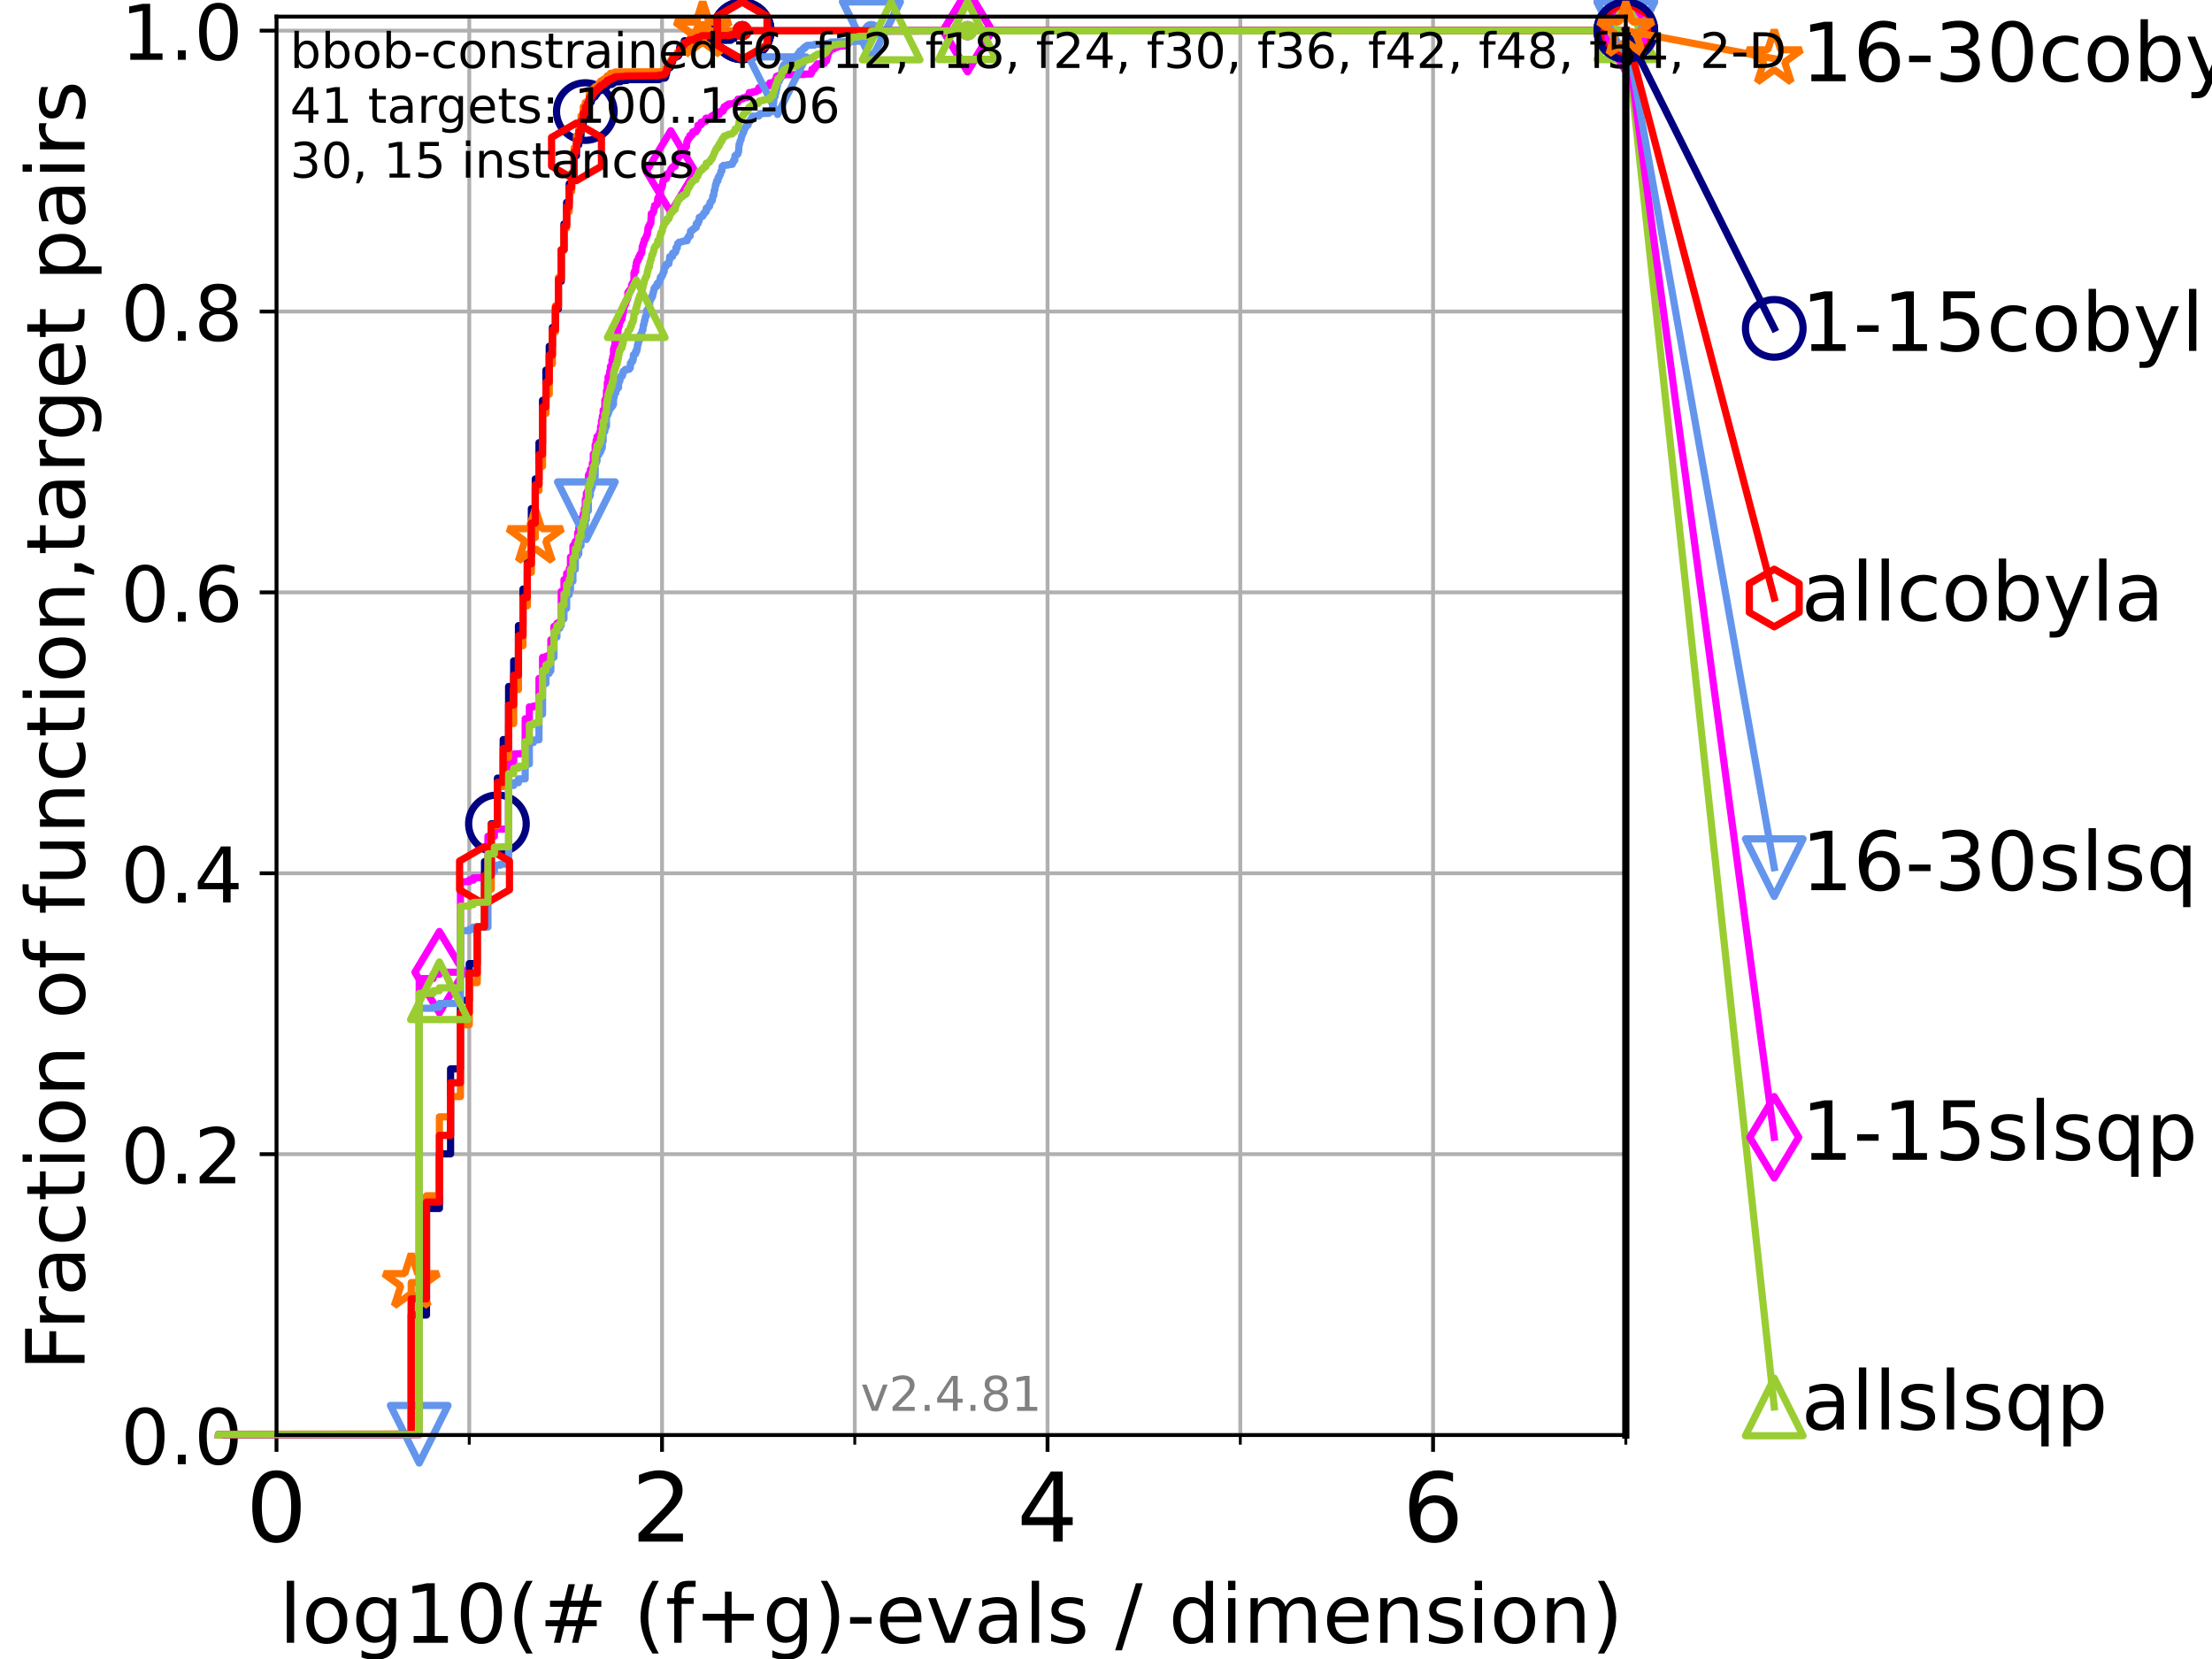 <?xml version="1.0" encoding="utf-8" standalone="no"?>
<!DOCTYPE svg PUBLIC "-//W3C//DTD SVG 1.1//EN"
  "http://www.w3.org/Graphics/SVG/1.1/DTD/svg11.dtd">
<!-- Created with matplotlib (https://matplotlib.org/) -->
<svg height="345.6pt" version="1.1" viewBox="0 0 460.8 345.6" width="460.8pt" xmlns="http://www.w3.org/2000/svg" xmlns:xlink="http://www.w3.org/1999/xlink">
 <defs>
  <style type="text/css">*{stroke-linecap:butt;stroke-linejoin:round;}</style>
 </defs>
 <g id="figure_1">
  <g id="patch_1">
   <path d="M 0 345.6 
L 460.8 345.6 
L 460.8 0 
L 0 0 
z
" style="fill:#ffffff;"/>
  </g>
  <g id="axes_1">
   <g id="patch_2">
    <path d="M 57.6 298.944 
L 338.688 298.944 
L 338.688 3.456 
L 57.6 3.456 
z
" style="fill:#ffffff;"/>
   </g>
   <g id="matplotlib.axis_1">
    <g id="xtick_1">
     <g id="line2d_1">
      <path clip-path="url(#p1d66e9b5cb)" d="M 57.6 298.944 
L 57.6 3.456 
" style="fill:none;stroke:#b0b0b0;stroke-linecap:square;stroke-width:0.8;"/>
     </g>
     <g id="line2d_2">
      <defs>
       <path d="M 0 0 
L 0 3.5 
" id="mb61ef2e28e" style="stroke:#000000;stroke-width:0.8;"/>
      </defs>
      <g>
       <use style="stroke:#000000;stroke-width:0.8;" x="57.6" xlink:href="#mb61ef2e28e" y="298.944"/>
      </g>
     </g>
     <g id="text_1">
      <!-- 0 -->
      <g transform="translate(51.237 321.141)scale(0.2 -0.2)">
       <defs>
        <path d="M 31.781 66.406 
Q 24.172 66.406 20.328 58.906 
Q 16.5 51.422 16.5 36.375 
Q 16.5 21.391 20.328 13.891 
Q 24.172 6.391 31.781 6.391 
Q 39.453 6.391 43.281 13.891 
Q 47.125 21.391 47.125 36.375 
Q 47.125 51.422 43.281 58.906 
Q 39.453 66.406 31.781 66.406 
z
M 31.781 74.219 
Q 44.047 74.219 50.516 64.516 
Q 56.984 54.828 56.984 36.375 
Q 56.984 17.969 50.516 8.266 
Q 44.047 -1.422 31.781 -1.422 
Q 19.531 -1.422 13.062 8.266 
Q 6.594 17.969 6.594 36.375 
Q 6.594 54.828 13.062 64.516 
Q 19.531 74.219 31.781 74.219 
z
" id="DejaVuSans-48"/>
       </defs>
       <use xlink:href="#DejaVuSans-48"/>
      </g>
     </g>
    </g>
    <g id="xtick_2">
     <g id="line2d_3">
      <path clip-path="url(#p1d66e9b5cb)" d="M 137.911 298.944 
L 137.911 3.456 
" style="fill:none;stroke:#b0b0b0;stroke-linecap:square;stroke-width:0.8;"/>
     </g>
     <g id="line2d_4">
      <g>
       <use style="stroke:#000000;stroke-width:0.8;" x="137.911" xlink:href="#mb61ef2e28e" y="298.944"/>
      </g>
     </g>
     <g id="text_2">
      <!-- 2 -->
      <g transform="translate(131.548 321.141)scale(0.2 -0.2)">
       <defs>
        <path d="M 19.188 8.297 
L 53.609 8.297 
L 53.609 0 
L 7.328 0 
L 7.328 8.297 
Q 12.938 14.109 22.625 23.891 
Q 32.328 33.688 34.812 36.531 
Q 39.547 41.844 41.422 45.531 
Q 43.312 49.219 43.312 52.781 
Q 43.312 58.594 39.234 62.25 
Q 35.156 65.922 28.609 65.922 
Q 23.969 65.922 18.812 64.312 
Q 13.672 62.703 7.812 59.422 
L 7.812 69.391 
Q 13.766 71.781 18.938 73 
Q 24.125 74.219 28.422 74.219 
Q 39.75 74.219 46.484 68.547 
Q 53.219 62.891 53.219 53.422 
Q 53.219 48.922 51.531 44.891 
Q 49.859 40.875 45.406 35.406 
Q 44.188 33.984 37.641 27.219 
Q 31.109 20.453 19.188 8.297 
z
" id="DejaVuSans-50"/>
       </defs>
       <use xlink:href="#DejaVuSans-50"/>
      </g>
     </g>
    </g>
    <g id="xtick_3">
     <g id="line2d_5">
      <path clip-path="url(#p1d66e9b5cb)" d="M 218.222 298.944 
L 218.222 3.456 
" style="fill:none;stroke:#b0b0b0;stroke-linecap:square;stroke-width:0.8;"/>
     </g>
     <g id="line2d_6">
      <g>
       <use style="stroke:#000000;stroke-width:0.8;" x="218.222" xlink:href="#mb61ef2e28e" y="298.944"/>
      </g>
     </g>
     <g id="text_3">
      <!-- 4 -->
      <g transform="translate(211.859 321.141)scale(0.2 -0.2)">
       <defs>
        <path d="M 37.797 64.312 
L 12.891 25.391 
L 37.797 25.391 
z
M 35.203 72.906 
L 47.609 72.906 
L 47.609 25.391 
L 58.016 25.391 
L 58.016 17.188 
L 47.609 17.188 
L 47.609 0 
L 37.797 0 
L 37.797 17.188 
L 4.891 17.188 
L 4.891 26.703 
z
" id="DejaVuSans-52"/>
       </defs>
       <use xlink:href="#DejaVuSans-52"/>
      </g>
     </g>
    </g>
    <g id="xtick_4">
     <g id="line2d_7">
      <path clip-path="url(#p1d66e9b5cb)" d="M 298.533 298.944 
L 298.533 3.456 
" style="fill:none;stroke:#b0b0b0;stroke-linecap:square;stroke-width:0.8;"/>
     </g>
     <g id="line2d_8">
      <g>
       <use style="stroke:#000000;stroke-width:0.8;" x="298.533" xlink:href="#mb61ef2e28e" y="298.944"/>
      </g>
     </g>
     <g id="text_4">
      <!-- 6 -->
      <g transform="translate(292.17 321.141)scale(0.2 -0.2)">
       <defs>
        <path d="M 33.016 40.375 
Q 26.375 40.375 22.484 35.828 
Q 18.609 31.297 18.609 23.391 
Q 18.609 15.531 22.484 10.953 
Q 26.375 6.391 33.016 6.391 
Q 39.656 6.391 43.531 10.953 
Q 47.406 15.531 47.406 23.391 
Q 47.406 31.297 43.531 35.828 
Q 39.656 40.375 33.016 40.375 
z
M 52.594 71.297 
L 52.594 62.312 
Q 48.875 64.062 45.094 64.984 
Q 41.312 65.922 37.594 65.922 
Q 27.828 65.922 22.672 59.328 
Q 17.531 52.734 16.797 39.406 
Q 19.672 43.656 24.016 45.922 
Q 28.375 48.188 33.594 48.188 
Q 44.578 48.188 50.953 41.516 
Q 57.328 34.859 57.328 23.391 
Q 57.328 12.156 50.688 5.359 
Q 44.047 -1.422 33.016 -1.422 
Q 20.359 -1.422 13.672 8.266 
Q 6.984 17.969 6.984 36.375 
Q 6.984 53.656 15.188 63.938 
Q 23.391 74.219 37.203 74.219 
Q 40.922 74.219 44.703 73.484 
Q 48.484 72.75 52.594 71.297 
z
" id="DejaVuSans-54"/>
       </defs>
       <use xlink:href="#DejaVuSans-54"/>
      </g>
     </g>
    </g>
    <g id="xtick_5">
     <g id="line2d_9">
      <path clip-path="url(#p1d66e9b5cb)" d="M 97.755 298.944 
L 97.755 3.456 
" style="fill:none;stroke:#b0b0b0;stroke-linecap:square;stroke-width:0.8;"/>
     </g>
     <g id="line2d_10">
      <defs>
       <path d="M 0 0 
L 0 2 
" id="m08461a62ca" style="stroke:#000000;stroke-width:0.6;"/>
      </defs>
      <g>
       <use style="stroke:#000000;stroke-width:0.6;" x="97.755" xlink:href="#m08461a62ca" y="298.944"/>
      </g>
     </g>
    </g>
    <g id="xtick_6">
     <g id="line2d_11">
      <path clip-path="url(#p1d66e9b5cb)" d="M 178.066 298.944 
L 178.066 3.456 
" style="fill:none;stroke:#b0b0b0;stroke-linecap:square;stroke-width:0.8;"/>
     </g>
     <g id="line2d_12">
      <g>
       <use style="stroke:#000000;stroke-width:0.6;" x="178.066" xlink:href="#m08461a62ca" y="298.944"/>
      </g>
     </g>
    </g>
    <g id="xtick_7">
     <g id="line2d_13">
      <path clip-path="url(#p1d66e9b5cb)" d="M 258.377 298.944 
L 258.377 3.456 
" style="fill:none;stroke:#b0b0b0;stroke-linecap:square;stroke-width:0.8;"/>
     </g>
     <g id="line2d_14">
      <g>
       <use style="stroke:#000000;stroke-width:0.6;" x="258.377" xlink:href="#m08461a62ca" y="298.944"/>
      </g>
     </g>
    </g>
    <g id="xtick_8">
     <g id="line2d_15">
      <path clip-path="url(#p1d66e9b5cb)" d="M 338.688 298.944 
L 338.688 3.456 
" style="fill:none;stroke:#b0b0b0;stroke-linecap:square;stroke-width:0.8;"/>
     </g>
     <g id="line2d_16">
      <g>
       <use style="stroke:#000000;stroke-width:0.6;" x="338.688" xlink:href="#m08461a62ca" y="298.944"/>
      </g>
     </g>
    </g>
    <g id="text_5">
     <!-- log10(# (f+g)-evals / dimension) -->
     <g transform="translate(58.145 342.218)scale(0.17 -0.17)">
      <defs>
       <path d="M 9.422 75.984 
L 18.406 75.984 
L 18.406 0 
L 9.422 0 
z
" id="DejaVuSans-108"/>
       <path d="M 30.609 48.391 
Q 23.391 48.391 19.188 42.75 
Q 14.984 37.109 14.984 27.297 
Q 14.984 17.484 19.156 11.844 
Q 23.344 6.203 30.609 6.203 
Q 37.797 6.203 41.984 11.859 
Q 46.188 17.531 46.188 27.297 
Q 46.188 37.016 41.984 42.703 
Q 37.797 48.391 30.609 48.391 
z
M 30.609 56 
Q 42.328 56 49.016 48.375 
Q 55.719 40.766 55.719 27.297 
Q 55.719 13.875 49.016 6.219 
Q 42.328 -1.422 30.609 -1.422 
Q 18.844 -1.422 12.172 6.219 
Q 5.516 13.875 5.516 27.297 
Q 5.516 40.766 12.172 48.375 
Q 18.844 56 30.609 56 
z
" id="DejaVuSans-111"/>
       <path d="M 45.406 27.984 
Q 45.406 37.75 41.375 43.109 
Q 37.359 48.484 30.078 48.484 
Q 22.859 48.484 18.828 43.109 
Q 14.797 37.75 14.797 27.984 
Q 14.797 18.266 18.828 12.891 
Q 22.859 7.516 30.078 7.516 
Q 37.359 7.516 41.375 12.891 
Q 45.406 18.266 45.406 27.984 
z
M 54.391 6.781 
Q 54.391 -7.172 48.188 -13.984 
Q 42 -20.797 29.203 -20.797 
Q 24.469 -20.797 20.266 -20.094 
Q 16.062 -19.391 12.109 -17.922 
L 12.109 -9.188 
Q 16.062 -11.328 19.922 -12.344 
Q 23.781 -13.375 27.781 -13.375 
Q 36.625 -13.375 41.016 -8.766 
Q 45.406 -4.156 45.406 5.172 
L 45.406 9.625 
Q 42.625 4.781 38.281 2.391 
Q 33.938 0 27.875 0 
Q 17.828 0 11.672 7.656 
Q 5.516 15.328 5.516 27.984 
Q 5.516 40.672 11.672 48.328 
Q 17.828 56 27.875 56 
Q 33.938 56 38.281 53.609 
Q 42.625 51.219 45.406 46.391 
L 45.406 54.688 
L 54.391 54.688 
z
" id="DejaVuSans-103"/>
       <path d="M 12.406 8.297 
L 28.516 8.297 
L 28.516 63.922 
L 10.984 60.406 
L 10.984 69.391 
L 28.422 72.906 
L 38.281 72.906 
L 38.281 8.297 
L 54.391 8.297 
L 54.391 0 
L 12.406 0 
z
" id="DejaVuSans-49"/>
       <path d="M 31 75.875 
Q 24.469 64.656 21.281 53.656 
Q 18.109 42.672 18.109 31.391 
Q 18.109 20.125 21.312 9.062 
Q 24.516 -2 31 -13.188 
L 23.188 -13.188 
Q 15.875 -1.703 12.234 9.375 
Q 8.594 20.453 8.594 31.391 
Q 8.594 42.281 12.203 53.312 
Q 15.828 64.359 23.188 75.875 
z
" id="DejaVuSans-40"/>
       <path d="M 51.125 44 
L 36.922 44 
L 32.812 27.688 
L 47.125 27.688 
z
M 43.797 71.781 
L 38.719 51.516 
L 52.984 51.516 
L 58.109 71.781 
L 65.922 71.781 
L 60.891 51.516 
L 76.125 51.516 
L 76.125 44 
L 58.984 44 
L 54.984 27.688 
L 70.516 27.688 
L 70.516 20.219 
L 53.078 20.219 
L 48 0 
L 40.188 0 
L 45.219 20.219 
L 30.906 20.219 
L 25.875 0 
L 18.016 0 
L 23.094 20.219 
L 7.719 20.219 
L 7.719 27.688 
L 24.906 27.688 
L 29 44 
L 13.281 44 
L 13.281 51.516 
L 30.906 51.516 
L 35.891 71.781 
z
" id="DejaVuSans-35"/>
       <path id="DejaVuSans-32"/>
       <path d="M 37.109 75.984 
L 37.109 68.5 
L 28.516 68.5 
Q 23.688 68.5 21.797 66.547 
Q 19.922 64.594 19.922 59.516 
L 19.922 54.688 
L 34.719 54.688 
L 34.719 47.703 
L 19.922 47.703 
L 19.922 0 
L 10.891 0 
L 10.891 47.703 
L 2.297 47.703 
L 2.297 54.688 
L 10.891 54.688 
L 10.891 58.5 
Q 10.891 67.625 15.141 71.797 
Q 19.391 75.984 28.609 75.984 
z
" id="DejaVuSans-102"/>
       <path d="M 46 62.703 
L 46 35.5 
L 73.188 35.5 
L 73.188 27.203 
L 46 27.203 
L 46 0 
L 37.797 0 
L 37.797 27.203 
L 10.594 27.203 
L 10.594 35.5 
L 37.797 35.5 
L 37.797 62.703 
z
" id="DejaVuSans-43"/>
       <path d="M 8.016 75.875 
L 15.828 75.875 
Q 23.141 64.359 26.781 53.312 
Q 30.422 42.281 30.422 31.391 
Q 30.422 20.453 26.781 9.375 
Q 23.141 -1.703 15.828 -13.188 
L 8.016 -13.188 
Q 14.5 -2 17.703 9.062 
Q 20.906 20.125 20.906 31.391 
Q 20.906 42.672 17.703 53.656 
Q 14.5 64.656 8.016 75.875 
z
" id="DejaVuSans-41"/>
       <path d="M 4.891 31.391 
L 31.203 31.391 
L 31.203 23.391 
L 4.891 23.391 
z
" id="DejaVuSans-45"/>
       <path d="M 56.203 29.594 
L 56.203 25.203 
L 14.891 25.203 
Q 15.484 15.922 20.484 11.062 
Q 25.484 6.203 34.422 6.203 
Q 39.594 6.203 44.453 7.469 
Q 49.312 8.734 54.109 11.281 
L 54.109 2.781 
Q 49.266 0.734 44.188 -0.344 
Q 39.109 -1.422 33.891 -1.422 
Q 20.797 -1.422 13.156 6.188 
Q 5.516 13.812 5.516 26.812 
Q 5.516 40.234 12.766 48.109 
Q 20.016 56 32.328 56 
Q 43.359 56 49.781 48.891 
Q 56.203 41.797 56.203 29.594 
z
M 47.219 32.234 
Q 47.125 39.594 43.094 43.984 
Q 39.062 48.391 32.422 48.391 
Q 24.906 48.391 20.391 44.141 
Q 15.875 39.891 15.188 32.172 
z
" id="DejaVuSans-101"/>
       <path d="M 2.984 54.688 
L 12.5 54.688 
L 29.594 8.797 
L 46.688 54.688 
L 56.203 54.688 
L 35.688 0 
L 23.484 0 
z
" id="DejaVuSans-118"/>
       <path d="M 34.281 27.484 
Q 23.391 27.484 19.188 25 
Q 14.984 22.516 14.984 16.5 
Q 14.984 11.719 18.141 8.906 
Q 21.297 6.109 26.703 6.109 
Q 34.188 6.109 38.703 11.406 
Q 43.219 16.703 43.219 25.484 
L 43.219 27.484 
z
M 52.203 31.203 
L 52.203 0 
L 43.219 0 
L 43.219 8.297 
Q 40.141 3.328 35.547 0.953 
Q 30.953 -1.422 24.312 -1.422 
Q 15.922 -1.422 10.953 3.297 
Q 6 8.016 6 15.922 
Q 6 25.141 12.172 29.828 
Q 18.359 34.516 30.609 34.516 
L 43.219 34.516 
L 43.219 35.406 
Q 43.219 41.609 39.141 45 
Q 35.062 48.391 27.688 48.391 
Q 23 48.391 18.547 47.266 
Q 14.109 46.141 10.016 43.891 
L 10.016 52.203 
Q 14.938 54.109 19.578 55.047 
Q 24.219 56 28.609 56 
Q 40.484 56 46.344 49.844 
Q 52.203 43.703 52.203 31.203 
z
" id="DejaVuSans-97"/>
       <path d="M 44.281 53.078 
L 44.281 44.578 
Q 40.484 46.531 36.375 47.5 
Q 32.281 48.484 27.875 48.484 
Q 21.188 48.484 17.844 46.438 
Q 14.5 44.391 14.5 40.281 
Q 14.5 37.156 16.891 35.375 
Q 19.281 33.594 26.516 31.984 
L 29.594 31.297 
Q 39.156 29.25 43.188 25.516 
Q 47.219 21.781 47.219 15.094 
Q 47.219 7.469 41.188 3.016 
Q 35.156 -1.422 24.609 -1.422 
Q 20.219 -1.422 15.453 -0.562 
Q 10.688 0.297 5.422 2 
L 5.422 11.281 
Q 10.406 8.688 15.234 7.391 
Q 20.062 6.109 24.812 6.109 
Q 31.156 6.109 34.562 8.281 
Q 37.984 10.453 37.984 14.406 
Q 37.984 18.062 35.516 20.016 
Q 33.062 21.969 24.703 23.781 
L 21.578 24.516 
Q 13.234 26.266 9.516 29.906 
Q 5.812 33.547 5.812 39.891 
Q 5.812 47.609 11.281 51.797 
Q 16.75 56 26.812 56 
Q 31.781 56 36.172 55.266 
Q 40.578 54.547 44.281 53.078 
z
" id="DejaVuSans-115"/>
       <path d="M 25.391 72.906 
L 33.688 72.906 
L 8.297 -9.281 
L 0 -9.281 
z
" id="DejaVuSans-47"/>
       <path d="M 45.406 46.391 
L 45.406 75.984 
L 54.391 75.984 
L 54.391 0 
L 45.406 0 
L 45.406 8.203 
Q 42.578 3.328 38.25 0.953 
Q 33.938 -1.422 27.875 -1.422 
Q 17.969 -1.422 11.734 6.484 
Q 5.516 14.406 5.516 27.297 
Q 5.516 40.188 11.734 48.094 
Q 17.969 56 27.875 56 
Q 33.938 56 38.25 53.625 
Q 42.578 51.266 45.406 46.391 
z
M 14.797 27.297 
Q 14.797 17.391 18.875 11.75 
Q 22.953 6.109 30.078 6.109 
Q 37.203 6.109 41.297 11.75 
Q 45.406 17.391 45.406 27.297 
Q 45.406 37.203 41.297 42.844 
Q 37.203 48.484 30.078 48.484 
Q 22.953 48.484 18.875 42.844 
Q 14.797 37.203 14.797 27.297 
z
" id="DejaVuSans-100"/>
       <path d="M 9.422 54.688 
L 18.406 54.688 
L 18.406 0 
L 9.422 0 
z
M 9.422 75.984 
L 18.406 75.984 
L 18.406 64.594 
L 9.422 64.594 
z
" id="DejaVuSans-105"/>
       <path d="M 52 44.188 
Q 55.375 50.25 60.062 53.125 
Q 64.75 56 71.094 56 
Q 79.641 56 84.281 50.016 
Q 88.922 44.047 88.922 33.016 
L 88.922 0 
L 79.891 0 
L 79.891 32.719 
Q 79.891 40.578 77.094 44.375 
Q 74.312 48.188 68.609 48.188 
Q 61.625 48.188 57.562 43.547 
Q 53.516 38.922 53.516 30.906 
L 53.516 0 
L 44.484 0 
L 44.484 32.719 
Q 44.484 40.625 41.703 44.406 
Q 38.922 48.188 33.109 48.188 
Q 26.219 48.188 22.156 43.531 
Q 18.109 38.875 18.109 30.906 
L 18.109 0 
L 9.078 0 
L 9.078 54.688 
L 18.109 54.688 
L 18.109 46.188 
Q 21.188 51.219 25.484 53.609 
Q 29.781 56 35.688 56 
Q 41.656 56 45.828 52.969 
Q 50 49.953 52 44.188 
z
" id="DejaVuSans-109"/>
       <path d="M 54.891 33.016 
L 54.891 0 
L 45.906 0 
L 45.906 32.719 
Q 45.906 40.484 42.875 44.328 
Q 39.844 48.188 33.797 48.188 
Q 26.516 48.188 22.312 43.547 
Q 18.109 38.922 18.109 30.906 
L 18.109 0 
L 9.078 0 
L 9.078 54.688 
L 18.109 54.688 
L 18.109 46.188 
Q 21.344 51.125 25.703 53.562 
Q 30.078 56 35.797 56 
Q 45.219 56 50.047 50.172 
Q 54.891 44.344 54.891 33.016 
z
" id="DejaVuSans-110"/>
      </defs>
      <use xlink:href="#DejaVuSans-108"/>
      <use x="27.783" xlink:href="#DejaVuSans-111"/>
      <use x="88.965" xlink:href="#DejaVuSans-103"/>
      <use x="152.441" xlink:href="#DejaVuSans-49"/>
      <use x="216.064" xlink:href="#DejaVuSans-48"/>
      <use x="279.688" xlink:href="#DejaVuSans-40"/>
      <use x="318.701" xlink:href="#DejaVuSans-35"/>
      <use x="402.49" xlink:href="#DejaVuSans-32"/>
      <use x="434.277" xlink:href="#DejaVuSans-40"/>
      <use x="473.291" xlink:href="#DejaVuSans-102"/>
      <use x="508.496" xlink:href="#DejaVuSans-43"/>
      <use x="592.285" xlink:href="#DejaVuSans-103"/>
      <use x="655.762" xlink:href="#DejaVuSans-41"/>
      <use x="694.775" xlink:href="#DejaVuSans-45"/>
      <use x="730.859" xlink:href="#DejaVuSans-101"/>
      <use x="792.383" xlink:href="#DejaVuSans-118"/>
      <use x="851.562" xlink:href="#DejaVuSans-97"/>
      <use x="912.842" xlink:href="#DejaVuSans-108"/>
      <use x="940.625" xlink:href="#DejaVuSans-115"/>
      <use x="992.725" xlink:href="#DejaVuSans-32"/>
      <use x="1024.512" xlink:href="#DejaVuSans-47"/>
      <use x="1058.203" xlink:href="#DejaVuSans-32"/>
      <use x="1089.99" xlink:href="#DejaVuSans-100"/>
      <use x="1153.467" xlink:href="#DejaVuSans-105"/>
      <use x="1181.25" xlink:href="#DejaVuSans-109"/>
      <use x="1278.662" xlink:href="#DejaVuSans-101"/>
      <use x="1340.186" xlink:href="#DejaVuSans-110"/>
      <use x="1403.564" xlink:href="#DejaVuSans-115"/>
      <use x="1455.664" xlink:href="#DejaVuSans-105"/>
      <use x="1483.447" xlink:href="#DejaVuSans-111"/>
      <use x="1544.629" xlink:href="#DejaVuSans-110"/>
      <use x="1608.008" xlink:href="#DejaVuSans-41"/>
     </g>
    </g>
   </g>
   <g id="matplotlib.axis_2">
    <g id="ytick_1">
     <g id="line2d_17">
      <path clip-path="url(#p1d66e9b5cb)" d="M 57.6 298.944 
L 338.688 298.944 
" style="fill:none;stroke:#b0b0b0;stroke-linecap:square;stroke-width:0.8;"/>
     </g>
     <g id="line2d_18">
      <defs>
       <path d="M 0 0 
L -3.5 0 
" id="m535168366b" style="stroke:#000000;stroke-width:0.8;"/>
      </defs>
      <g>
       <use style="stroke:#000000;stroke-width:0.8;" x="57.6" xlink:href="#m535168366b" y="298.944"/>
      </g>
     </g>
     <g id="text_6">
      <!-- 0.0 -->
      <g transform="translate(25.155 305.023)scale(0.16 -0.16)">
       <defs>
        <path d="M 10.688 12.406 
L 21 12.406 
L 21 0 
L 10.688 0 
z
" id="DejaVuSans-46"/>
       </defs>
       <use xlink:href="#DejaVuSans-48"/>
       <use x="63.623" xlink:href="#DejaVuSans-46"/>
       <use x="95.41" xlink:href="#DejaVuSans-48"/>
      </g>
     </g>
    </g>
    <g id="ytick_2">
     <g id="line2d_19">
      <path clip-path="url(#p1d66e9b5cb)" d="M 57.6 240.432 
L 338.688 240.432 
" style="fill:none;stroke:#b0b0b0;stroke-linecap:square;stroke-width:0.8;"/>
     </g>
     <g id="line2d_20">
      <g>
       <use style="stroke:#000000;stroke-width:0.8;" x="57.6" xlink:href="#m535168366b" y="240.432"/>
      </g>
     </g>
     <g id="text_7">
      <!-- 0.2 -->
      <g transform="translate(25.155 246.51)scale(0.16 -0.16)">
       <use xlink:href="#DejaVuSans-48"/>
       <use x="63.623" xlink:href="#DejaVuSans-46"/>
       <use x="95.41" xlink:href="#DejaVuSans-50"/>
      </g>
     </g>
    </g>
    <g id="ytick_3">
     <g id="line2d_21">
      <path clip-path="url(#p1d66e9b5cb)" d="M 57.6 181.919 
L 338.688 181.919 
" style="fill:none;stroke:#b0b0b0;stroke-linecap:square;stroke-width:0.8;"/>
     </g>
     <g id="line2d_22">
      <g>
       <use style="stroke:#000000;stroke-width:0.8;" x="57.6" xlink:href="#m535168366b" y="181.919"/>
      </g>
     </g>
     <g id="text_8">
      <!-- 0.4 -->
      <g transform="translate(25.155 187.998)scale(0.16 -0.16)">
       <use xlink:href="#DejaVuSans-48"/>
       <use x="63.623" xlink:href="#DejaVuSans-46"/>
       <use x="95.41" xlink:href="#DejaVuSans-52"/>
      </g>
     </g>
    </g>
    <g id="ytick_4">
     <g id="line2d_23">
      <path clip-path="url(#p1d66e9b5cb)" d="M 57.6 123.407 
L 338.688 123.407 
" style="fill:none;stroke:#b0b0b0;stroke-linecap:square;stroke-width:0.8;"/>
     </g>
     <g id="line2d_24">
      <g>
       <use style="stroke:#000000;stroke-width:0.8;" x="57.6" xlink:href="#m535168366b" y="123.407"/>
      </g>
     </g>
     <g id="text_9">
      <!-- 0.6 -->
      <g transform="translate(25.155 129.485)scale(0.16 -0.16)">
       <use xlink:href="#DejaVuSans-48"/>
       <use x="63.623" xlink:href="#DejaVuSans-46"/>
       <use x="95.41" xlink:href="#DejaVuSans-54"/>
      </g>
     </g>
    </g>
    <g id="ytick_5">
     <g id="line2d_25">
      <path clip-path="url(#p1d66e9b5cb)" d="M 57.6 64.894 
L 338.688 64.894 
" style="fill:none;stroke:#b0b0b0;stroke-linecap:square;stroke-width:0.8;"/>
     </g>
     <g id="line2d_26">
      <g>
       <use style="stroke:#000000;stroke-width:0.8;" x="57.6" xlink:href="#m535168366b" y="64.894"/>
      </g>
     </g>
     <g id="text_10">
      <!-- 0.8 -->
      <g transform="translate(25.155 70.973)scale(0.16 -0.16)">
       <defs>
        <path d="M 31.781 34.625 
Q 24.75 34.625 20.719 30.859 
Q 16.703 27.094 16.703 20.516 
Q 16.703 13.922 20.719 10.156 
Q 24.75 6.391 31.781 6.391 
Q 38.812 6.391 42.859 10.172 
Q 46.922 13.969 46.922 20.516 
Q 46.922 27.094 42.891 30.859 
Q 38.875 34.625 31.781 34.625 
z
M 21.922 38.812 
Q 15.578 40.375 12.031 44.719 
Q 8.5 49.078 8.5 55.328 
Q 8.5 64.062 14.719 69.141 
Q 20.953 74.219 31.781 74.219 
Q 42.672 74.219 48.875 69.141 
Q 55.078 64.062 55.078 55.328 
Q 55.078 49.078 51.531 44.719 
Q 48 40.375 41.703 38.812 
Q 48.828 37.156 52.797 32.312 
Q 56.781 27.484 56.781 20.516 
Q 56.781 9.906 50.312 4.234 
Q 43.844 -1.422 31.781 -1.422 
Q 19.734 -1.422 13.25 4.234 
Q 6.781 9.906 6.781 20.516 
Q 6.781 27.484 10.781 32.312 
Q 14.797 37.156 21.922 38.812 
z
M 18.312 54.391 
Q 18.312 48.734 21.844 45.562 
Q 25.391 42.391 31.781 42.391 
Q 38.141 42.391 41.719 45.562 
Q 45.312 48.734 45.312 54.391 
Q 45.312 60.062 41.719 63.234 
Q 38.141 66.406 31.781 66.406 
Q 25.391 66.406 21.844 63.234 
Q 18.312 60.062 18.312 54.391 
z
" id="DejaVuSans-56"/>
       </defs>
       <use xlink:href="#DejaVuSans-48"/>
       <use x="63.623" xlink:href="#DejaVuSans-46"/>
       <use x="95.41" xlink:href="#DejaVuSans-56"/>
      </g>
     </g>
    </g>
    <g id="ytick_6">
     <g id="line2d_27">
      <path clip-path="url(#p1d66e9b5cb)" d="M 57.6 6.382 
L 338.688 6.382 
" style="fill:none;stroke:#b0b0b0;stroke-linecap:square;stroke-width:0.8;"/>
     </g>
     <g id="line2d_28">
      <g>
       <use style="stroke:#000000;stroke-width:0.8;" x="57.6" xlink:href="#m535168366b" y="6.382"/>
      </g>
     </g>
     <g id="text_11">
      <!-- 1.0 -->
      <g transform="translate(25.155 12.46)scale(0.16 -0.16)">
       <use xlink:href="#DejaVuSans-49"/>
       <use x="63.623" xlink:href="#DejaVuSans-46"/>
       <use x="95.41" xlink:href="#DejaVuSans-48"/>
      </g>
     </g>
    </g>
    <g id="text_12">
     <!-- Fraction of function,target pairs -->
     <g transform="translate(17.62 285.585)rotate(-90)scale(0.17 -0.17)">
      <defs>
       <path d="M 9.812 72.906 
L 51.703 72.906 
L 51.703 64.594 
L 19.672 64.594 
L 19.672 43.109 
L 48.578 43.109 
L 48.578 34.812 
L 19.672 34.812 
L 19.672 0 
L 9.812 0 
z
" id="DejaVuSans-70"/>
       <path d="M 41.109 46.297 
Q 39.594 47.172 37.812 47.578 
Q 36.031 48 33.891 48 
Q 26.266 48 22.188 43.047 
Q 18.109 38.094 18.109 28.812 
L 18.109 0 
L 9.078 0 
L 9.078 54.688 
L 18.109 54.688 
L 18.109 46.188 
Q 20.953 51.172 25.484 53.578 
Q 30.031 56 36.531 56 
Q 37.453 56 38.578 55.875 
Q 39.703 55.766 41.062 55.516 
z
" id="DejaVuSans-114"/>
       <path d="M 48.781 52.594 
L 48.781 44.188 
Q 44.969 46.297 41.141 47.344 
Q 37.312 48.391 33.406 48.391 
Q 24.656 48.391 19.812 42.844 
Q 14.984 37.312 14.984 27.297 
Q 14.984 17.281 19.812 11.734 
Q 24.656 6.203 33.406 6.203 
Q 37.312 6.203 41.141 7.25 
Q 44.969 8.297 48.781 10.406 
L 48.781 2.094 
Q 45.016 0.344 40.984 -0.531 
Q 36.969 -1.422 32.422 -1.422 
Q 20.062 -1.422 12.781 6.344 
Q 5.516 14.109 5.516 27.297 
Q 5.516 40.672 12.859 48.328 
Q 20.219 56 33.016 56 
Q 37.156 56 41.109 55.141 
Q 45.062 54.297 48.781 52.594 
z
" id="DejaVuSans-99"/>
       <path d="M 18.312 70.219 
L 18.312 54.688 
L 36.812 54.688 
L 36.812 47.703 
L 18.312 47.703 
L 18.312 18.016 
Q 18.312 11.328 20.141 9.422 
Q 21.969 7.516 27.594 7.516 
L 36.812 7.516 
L 36.812 0 
L 27.594 0 
Q 17.188 0 13.234 3.875 
Q 9.281 7.766 9.281 18.016 
L 9.281 47.703 
L 2.688 47.703 
L 2.688 54.688 
L 9.281 54.688 
L 9.281 70.219 
z
" id="DejaVuSans-116"/>
       <path d="M 8.5 21.578 
L 8.5 54.688 
L 17.484 54.688 
L 17.484 21.922 
Q 17.484 14.156 20.5 10.266 
Q 23.531 6.391 29.594 6.391 
Q 36.859 6.391 41.078 11.031 
Q 45.312 15.672 45.312 23.688 
L 45.312 54.688 
L 54.297 54.688 
L 54.297 0 
L 45.312 0 
L 45.312 8.406 
Q 42.047 3.422 37.719 1 
Q 33.406 -1.422 27.688 -1.422 
Q 18.266 -1.422 13.375 4.438 
Q 8.5 10.297 8.5 21.578 
z
M 31.109 56 
z
" id="DejaVuSans-117"/>
       <path d="M 11.719 12.406 
L 22.016 12.406 
L 22.016 4 
L 14.016 -11.625 
L 7.719 -11.625 
L 11.719 4 
z
" id="DejaVuSans-44"/>
       <path d="M 18.109 8.203 
L 18.109 -20.797 
L 9.078 -20.797 
L 9.078 54.688 
L 18.109 54.688 
L 18.109 46.391 
Q 20.953 51.266 25.266 53.625 
Q 29.594 56 35.594 56 
Q 45.562 56 51.781 48.094 
Q 58.016 40.188 58.016 27.297 
Q 58.016 14.406 51.781 6.484 
Q 45.562 -1.422 35.594 -1.422 
Q 29.594 -1.422 25.266 0.953 
Q 20.953 3.328 18.109 8.203 
z
M 48.688 27.297 
Q 48.688 37.203 44.609 42.844 
Q 40.531 48.484 33.406 48.484 
Q 26.266 48.484 22.188 42.844 
Q 18.109 37.203 18.109 27.297 
Q 18.109 17.391 22.188 11.75 
Q 26.266 6.109 33.406 6.109 
Q 40.531 6.109 44.609 11.75 
Q 48.688 17.391 48.688 27.297 
z
" id="DejaVuSans-112"/>
      </defs>
      <use xlink:href="#DejaVuSans-70"/>
      <use x="50.27" xlink:href="#DejaVuSans-114"/>
      <use x="91.383" xlink:href="#DejaVuSans-97"/>
      <use x="152.662" xlink:href="#DejaVuSans-99"/>
      <use x="207.643" xlink:href="#DejaVuSans-116"/>
      <use x="246.852" xlink:href="#DejaVuSans-105"/>
      <use x="274.635" xlink:href="#DejaVuSans-111"/>
      <use x="335.816" xlink:href="#DejaVuSans-110"/>
      <use x="399.195" xlink:href="#DejaVuSans-32"/>
      <use x="430.982" xlink:href="#DejaVuSans-111"/>
      <use x="492.164" xlink:href="#DejaVuSans-102"/>
      <use x="527.369" xlink:href="#DejaVuSans-32"/>
      <use x="559.156" xlink:href="#DejaVuSans-102"/>
      <use x="594.361" xlink:href="#DejaVuSans-117"/>
      <use x="657.74" xlink:href="#DejaVuSans-110"/>
      <use x="721.119" xlink:href="#DejaVuSans-99"/>
      <use x="776.1" xlink:href="#DejaVuSans-116"/>
      <use x="815.309" xlink:href="#DejaVuSans-105"/>
      <use x="843.092" xlink:href="#DejaVuSans-111"/>
      <use x="904.273" xlink:href="#DejaVuSans-110"/>
      <use x="967.652" xlink:href="#DejaVuSans-44"/>
      <use x="999.439" xlink:href="#DejaVuSans-116"/>
      <use x="1038.648" xlink:href="#DejaVuSans-97"/>
      <use x="1099.928" xlink:href="#DejaVuSans-114"/>
      <use x="1139.291" xlink:href="#DejaVuSans-103"/>
      <use x="1202.768" xlink:href="#DejaVuSans-101"/>
      <use x="1264.291" xlink:href="#DejaVuSans-116"/>
      <use x="1303.5" xlink:href="#DejaVuSans-32"/>
      <use x="1335.287" xlink:href="#DejaVuSans-112"/>
      <use x="1398.764" xlink:href="#DejaVuSans-97"/>
      <use x="1460.043" xlink:href="#DejaVuSans-105"/>
      <use x="1487.826" xlink:href="#DejaVuSans-114"/>
      <use x="1528.939" xlink:href="#DejaVuSans-115"/>
     </g>
    </g>
   </g>
   <g id="line2d_29">
    <defs>
     <path d="M 0 1.5 
C 0.398 1.5 0.779 1.342 1.061 1.061 
C 1.342 0.779 1.5 0.398 1.5 0 
C 1.5 -0.398 1.342 -0.779 1.061 -1.061 
C 0.779 -1.342 0.398 -1.5 0 -1.5 
C -0.398 -1.5 -0.779 -1.342 -1.061 -1.061 
C -1.342 -0.779 -1.5 -0.398 -1.5 0 
C -1.5 0.398 -1.342 0.779 -1.061 1.061 
C -0.779 1.342 -0.398 1.5 0 1.5 
z
" id="mf7d7c9d729" style="stroke:#000080;"/>
    </defs>
    <g>
     <use style="fill:#000080;stroke:#000080;" x="154.608" xlink:href="#mf7d7c9d729" y="6.382"/>
     <use style="fill:#000080;stroke:#000080;" x="154.608" xlink:href="#mf7d7c9d729" y="6.382"/>
    </g>
   </g>
   <g id="line2d_30">
    <path d="M 45.512 298.944 
L 45.512 298.891 
L 85.667 298.838 
L 85.667 273.943 
L 88.847 273.943 
L 88.847 251.743 
L 91.535 251.743 
L 91.535 240.379 
L 93.864 240.379 
L 93.864 222.672 
L 95.918 222.672 
L 95.918 208.4 
L 97.755 208.4 
L 97.755 200.736 
L 99.418 200.736 
L 99.418 193.072 
L 100.935 193.072 
L 100.935 179.488 
L 102.331 179.488 
L 102.331 171.612 
L 103.623 171.612 
L 103.623 162.098 
L 104.826 162.098 
L 104.826 154.064 
L 105.952 154.064 
L 105.952 143.016 
L 107.009 143.016 
L 107.009 137.678 
L 108.006 137.678 
L 108.006 130.331 
L 108.949 130.331 
L 108.949 122.719 
L 109.843 122.719 
L 109.843 115.689 
L 110.694 115.689 
L 110.694 105.964 
L 111.506 105.964 
L 111.506 99.78 
L 112.281 99.78 
L 112.281 92.221 
L 113.023 92.221 
L 113.023 83.394 
L 113.735 83.394 
L 113.735 77.104 
L 114.419 77.104 
L 114.419 72.135 
L 115.077 72.135 
L 115.077 68.224 
L 115.711 68.224 
L 115.711 64.366 
L 116.323 64.366 
L 116.323 58.604 
L 116.914 58.604 
L 116.914 52.05 
L 117.486 52.05 
L 117.486 46.659 
L 118.04 46.659 
L 118.04 42.166 
L 118.577 42.166 
L 118.577 38.254 
L 119.097 38.254 
L 119.097 36.246 
L 119.603 36.246 
L 119.603 32.44 
L 120.094 32.44 
L 120.094 30.167 
L 120.572 30.167 
L 120.572 28.211 
L 121.037 28.211 
L 121.037 26.097 
L 121.49 26.097 
L 121.49 24.882 
L 121.931 24.882 
L 121.931 23.243 
L 122.362 23.243 
L 122.362 21.974 
L 122.782 21.974 
L 122.782 21.234 
L 123.193 21.234 
L 123.193 20.442 
L 123.594 20.442 
L 123.594 20.124 
L 123.985 20.124 
L 123.985 19.596 
L 124.369 19.596 
L 124.369 19.014 
L 125.111 18.909 
L 125.111 18.644 
L 125.823 18.644 
L 125.823 18.169 
L 126.168 18.169 
L 126.168 18.01 
L 126.507 18.01 
L 126.507 17.64 
L 127.485 17.587 
L 127.485 17.376 
L 127.799 17.376 
L 127.799 17.112 
L 129.291 17.006 
L 129.291 16.847 
L 130.665 16.742 
L 130.665 16.583 
L 137.29 16.583 
L 137.29 16.319 
L 138.511 16.266 
L 138.511 16.054 
L 138.678 16.054 
L 138.678 15.473 
L 138.845 15.473 
L 138.845 14.786 
L 139.009 14.786 
L 139.009 14.257 
L 139.334 14.257 
L 139.334 14.046 
L 139.652 14.046 
L 139.652 13.464 
L 139.809 13.464 
L 139.809 12.883 
L 140.119 12.883 
L 140.119 12.09 
L 140.574 12.09 
L 140.574 11.826 
L 141.163 11.773 
L 141.163 11.667 
L 141.307 11.667 
L 141.307 11.456 
L 141.45 11.456 
L 141.45 11.192 
L 141.592 11.192 
L 141.592 9.87 
L 142.01 9.87 
L 142.01 9.606 
L 142.284 9.606 
L 142.284 9.447 
L 142.419 9.447 
L 142.419 9.289 
L 142.553 9.289 
L 142.553 8.496 
L 152.246 8.39 
L 152.246 8.02 
L 152.922 8.02 
L 152.996 7.544 
L 153.431 7.439 
L 153.431 7.227 
L 153.855 7.174 
L 153.855 7.016 
L 153.995 7.016 
L 153.995 6.804 
L 154.27 6.699 
L 154.27 6.434 
L 338.688 6.382 
L 338.688 6.382 
" style="fill:none;stroke:#000080;stroke-linecap:square;stroke-width:1.5;"/>
   </g>
   <g id="line2d_31">
    <defs>
     <path d="M 0 6 
C 1.591 6 3.117 5.368 4.243 4.243 
C 5.368 3.117 6 1.591 6 0 
C 6 -1.591 5.368 -3.117 4.243 -4.243 
C 3.117 -5.368 1.591 -6 0 -6 
C -1.591 -6 -3.117 -5.368 -4.243 -4.243 
C -5.368 -3.117 -6 -1.591 -6 0 
C -6 1.591 -5.368 3.117 -4.243 4.243 
C -3.117 5.368 -1.591 6 0 6 
z
" id="m0e1e9521a4" style="stroke:#000080;stroke-width:1.5;"/>
    </defs>
    <g>
     <use style="fill-opacity:0;stroke:#000080;stroke-width:1.5;" x="103.623" xlink:href="#m0e1e9521a4" y="171.612"/>
     <use style="fill-opacity:0;stroke:#000080;stroke-width:1.5;" x="121.931" xlink:href="#m0e1e9521a4" y="23.243"/>
     <use style="fill-opacity:0;stroke:#000080;stroke-width:1.5;" x="154.608" xlink:href="#m0e1e9521a4" y="6.434"/>
     <use style="fill-opacity:0;stroke:#000080;stroke-width:1.5;" x="154.608" xlink:href="#m0e1e9521a4" y="6.382"/>
     <use style="fill-opacity:0;stroke:#000080;stroke-width:1.5;" x="154.608" xlink:href="#m0e1e9521a4" y="6.382"/>
     <use style="fill-opacity:0;stroke:#000080;stroke-width:1.5;" x="338.688" xlink:href="#m0e1e9521a4" y="6.382"/>
    </g>
   </g>
   <g id="line2d_32">
    <path style="fill:none;stroke:#000080;stroke-linecap:square;stroke-width:1.5;"/>
    <g/>
   </g>
   <g id="line2d_33">
    <defs>
     <path d="M 0 1.5 
C 0.398 1.5 0.779 1.342 1.061 1.061 
C 1.342 0.779 1.5 0.398 1.5 0 
C 1.5 -0.398 1.342 -0.779 1.061 -1.061 
C 0.779 -1.342 0.398 -1.5 0 -1.5 
C -0.398 -1.5 -0.779 -1.342 -1.061 -1.061 
C -1.342 -0.779 -1.5 -0.398 -1.5 0 
C -1.5 0.398 -1.342 0.779 -1.061 1.061 
C -0.779 1.342 -0.398 1.5 0 1.5 
z
" id="mbc67b09d68" style="stroke:#ff00ff;"/>
    </defs>
    <g>
     <use style="fill:#ff00ff;stroke:#ff00ff;" x="201.562" xlink:href="#mbc67b09d68" y="6.382"/>
     <use style="fill:#ff00ff;stroke:#ff00ff;" x="201.562" xlink:href="#mbc67b09d68" y="6.382"/>
    </g>
   </g>
   <g id="line2d_34">
    <path d="M 45.512 298.944 
L 45.512 298.891 
L 87.33 298.891 
L 87.33 203.855 
L 90.243 203.855 
L 90.243 202.956 
L 91.535 202.956 
L 91.535 202.533 
L 95.918 202.533 
L 95.918 183.663 
L 97.755 183.663 
L 97.755 183.346 
L 98.606 183.346 
L 98.606 182.87 
L 101.647 182.765 
L 101.647 174.202 
L 102.989 174.202 
L 102.989 172.722 
L 105.952 172.722 
L 105.952 158.715 
L 107.009 158.715 
L 107.009 157.076 
L 108.949 156.971 
L 108.949 156.918 
L 109.402 156.918 
L 109.402 149.729 
L 110.274 149.729 
L 110.274 147.245 
L 111.105 147.245 
L 111.105 147.086 
L 111.897 147.034 
L 111.897 146.875 
L 112.281 146.875 
L 112.281 141.325 
L 113.023 141.325 
L 113.023 136.938 
L 113.735 136.938 
L 113.735 136.726 
L 114.419 136.674 
L 114.419 136.356 
L 114.751 136.356 
L 114.751 133.291 
L 115.397 133.291 
L 115.397 130.489 
L 116.02 130.437 
L 116.02 129.855 
L 116.621 129.855 
L 116.621 129.432 
L 116.914 129.432 
L 116.914 123.195 
L 117.486 123.195 
L 117.486 120.764 
L 118.04 120.711 
L 118.04 119.442 
L 118.31 119.442 
L 118.31 119.284 
L 118.577 119.284 
L 118.577 118.491 
L 118.839 118.491 
L 118.839 116.059 
L 119.352 116.007 
L 119.352 113.734 
L 119.603 113.734 
L 119.603 113.364 
L 119.85 113.364 
L 119.85 112.782 
L 120.335 112.782 
L 120.335 110.985 
L 120.572 110.985 
L 120.572 109.981 
L 121.037 109.981 
L 121.037 108.078 
L 121.265 108.078 
L 121.265 107.867 
L 121.49 107.867 
L 121.49 107.074 
L 121.712 107.074 
L 121.712 106.017 
L 121.931 106.017 
L 121.931 104.061 
L 122.148 104.061 
L 122.148 102.74 
L 122.362 102.74 
L 122.362 102.317 
L 122.573 102.317 
L 122.573 98.987 
L 122.782 98.987 
L 122.782 98.564 
L 122.989 98.564 
L 122.989 97.824 
L 123.394 97.824 
L 123.394 96.502 
L 123.594 96.502 
L 123.594 94.6 
L 123.791 94.6 
L 123.791 94.388 
L 123.985 94.388 
L 123.985 92.644 
L 124.178 92.644 
L 124.178 91.745 
L 124.369 91.745 
L 124.369 90.953 
L 124.744 90.953 
L 124.744 90.583 
L 124.928 90.583 
L 124.928 90.054 
L 125.111 90.054 
L 125.111 88.838 
L 125.292 88.838 
L 125.292 87.675 
L 125.471 87.675 
L 125.471 86.724 
L 125.648 86.724 
L 125.648 85.455 
L 125.996 85.35 
L 125.996 83.341 
L 126.168 83.341 
L 126.168 83.024 
L 126.338 83.024 
L 126.338 81.385 
L 126.507 81.385 
L 126.507 79.747 
L 126.674 79.747 
L 126.674 78.531 
L 126.839 78.531 
L 126.839 78.214 
L 127.003 78.214 
L 127.003 77.368 
L 127.165 77.368 
L 127.165 76.311 
L 127.485 76.311 
L 127.485 74.99 
L 127.643 74.99 
L 127.643 74.303 
L 127.799 74.303 
L 127.799 72.717 
L 127.954 72.717 
L 127.954 72.188 
L 128.108 72.188 
L 128.108 71.29 
L 128.26 71.29 
L 128.26 70.708 
L 128.561 70.655 
L 128.561 69.757 
L 128.709 69.757 
L 128.709 68.383 
L 128.856 68.383 
L 128.856 67.854 
L 129.002 67.854 
L 129.002 67.008 
L 129.291 67.008 
L 129.291 66.586 
L 129.574 66.48 
L 129.574 65.687 
L 129.714 65.687 
L 129.714 65.158 
L 129.853 65.158 
L 129.853 64.154 
L 129.991 64.154 
L 129.991 63.52 
L 130.264 63.52 
L 130.264 63.097 
L 130.398 63.097 
L 130.398 62.621 
L 130.532 62.621 
L 130.532 62.41 
L 130.665 62.41 
L 130.665 62.04 
L 130.796 62.04 
L 130.796 60.93 
L 130.927 60.93 
L 130.927 60.718 
L 131.185 60.718 
L 131.185 60.401 
L 131.44 60.401 
L 131.44 60.137 
L 131.566 60.137 
L 131.566 59.45 
L 131.691 59.45 
L 131.691 59.08 
L 131.938 58.974 
L 131.938 58.657 
L 132.06 58.657 
L 132.06 56.86 
L 132.182 56.86 
L 132.182 56.49 
L 132.423 56.49 
L 132.423 55.486 
L 132.542 55.486 
L 132.542 54.798 
L 132.66 54.798 
L 132.66 54.376 
L 132.894 54.323 
L 132.894 54.006 
L 133.01 54.006 
L 133.01 53.636 
L 133.239 53.636 
L 133.239 53.213 
L 133.353 53.213 
L 133.353 52.948 
L 133.578 52.843 
L 133.578 52.631 
L 133.689 52.631 
L 133.8 51.31 
L 133.91 51.31 
L 134.019 50.623 
L 134.128 50.623 
L 134.236 49.883 
L 134.45 49.883 
L 134.556 49.354 
L 134.661 49.354 
L 134.766 48.826 
L 134.87 48.826 
L 134.974 47.557 
L 135.077 47.557 
L 135.077 47.187 
L 135.281 47.187 
L 135.382 46.606 
L 135.582 46.5 
L 135.682 44.491 
L 135.976 44.491 
L 136.073 44.069 
L 136.17 44.069 
L 136.266 43.276 
L 136.362 43.276 
L 136.362 42.8 
L 136.739 42.747 
L 136.739 42.589 
L 136.924 42.589 
L 137.016 41.32 
L 137.199 41.32 
L 137.199 41.003 
L 137.38 41.003 
L 137.469 40.316 
L 137.559 40.316 
L 137.647 39.259 
L 137.823 39.259 
L 137.823 38.73 
L 137.998 38.73 
L 138.084 37.831 
L 138.171 37.831 
L 138.256 37.25 
L 138.845 37.197 
L 138.927 36.246 
L 139.494 36.193 
L 139.494 35.77 
L 139.731 35.717 
L 139.731 35.241 
L 139.887 35.241 
L 139.965 34.924 
L 140.196 34.924 
L 140.196 34.713 
L 140.649 34.66 
L 140.723 33.709 
L 140.797 33.709 
L 140.871 33.339 
L 141.018 33.339 
L 141.018 33.127 
L 141.163 33.127 
L 141.235 32.599 
L 141.592 32.599 
L 141.662 31.7 
L 142.148 31.7 
L 142.148 31.119 
L 142.62 31.066 
L 142.62 30.749 
L 142.884 30.749 
L 142.884 30.537 
L 143.015 30.537 
L 143.08 29.586 
L 143.144 29.586 
L 143.144 29.321 
L 143.273 29.321 
L 143.337 28.899 
L 143.528 28.899 
L 143.528 28.74 
L 143.654 28.74 
L 143.716 28.211 
L 144.148 28.159 
L 144.148 27.894 
L 144.33 27.841 
L 144.33 27.471 
L 144.982 27.471 
L 144.982 27.101 
L 145.27 27.049 
L 145.27 26.837 
L 145.384 26.837 
L 145.384 26.097 
L 146.053 25.991 
L 146.053 25.463 
L 146.538 25.463 
L 146.538 25.252 
L 147.062 25.252 
L 147.062 24.617 
L 148.21 24.617 
L 148.21 24.194 
L 148.545 24.194 
L 148.545 23.983 
L 149.824 23.877 
L 149.824 23.296 
L 150.599 23.19 
L 150.599 22.767 
L 150.85 22.767 
L 150.85 22.239 
L 151.341 22.133 
L 151.341 21.922 
L 151.779 21.869 
L 151.779 21.657 
L 152.885 21.552 
L 152.885 21.499 
L 153.142 21.499 
L 153.142 21.287 
L 153.715 21.287 
L 153.715 20.653 
L 154.741 20.6 
L 154.741 20.389 
L 155.71 20.283 
L 155.71 19.966 
L 155.991 19.966 
L 156.083 19.279 
L 156.836 19.279 
L 156.836 19.12 
L 157.585 19.067 
L 157.585 18.909 
L 158.059 18.803 
L 158.059 18.274 
L 158.916 18.274 
L 158.916 18.01 
L 159.633 18.01 
L 159.633 17.852 
L 160.37 17.852 
L 160.37 17.27 
L 161.261 17.164 
L 161.284 16.9 
L 161.443 16.9 
L 161.511 16.583 
L 161.601 16.583 
L 161.668 16.319 
L 161.757 16.319 
L 161.757 15.896 
L 162.152 15.79 
L 162.152 15.737 
L 163.267 15.684 
L 163.267 15.579 
L 167.497 15.526 
L 167.497 15.42 
L 168.924 15.42 
L 169.027 15.103 
L 169.129 15.103 
L 169.143 14.416 
L 169.687 14.363 
L 169.687 13.993 
L 169.912 13.993 
L 169.912 13.834 
L 170.133 13.729 
L 170.133 13.464 
L 170.256 13.464 
L 170.256 13.306 
L 171.746 13.2 
L 171.834 12.83 
L 172.032 12.777 
L 172.143 12.566 
L 172.228 12.566 
L 172.337 11.879 
L 172.422 11.826 
L 172.506 11.297 
L 172.59 11.192 
L 172.59 10.874 
L 172.839 10.769 
L 172.921 10.504 
L 173.003 10.504 
L 173.084 10.187 
L 173.689 10.187 
L 173.689 9.923 
L 174.424 9.87 
L 174.424 9.659 
L 176.422 9.553 
L 176.489 9.236 
L 176.622 9.236 
L 176.622 8.813 
L 176.885 8.707 
L 176.95 7.809 
L 177.163 7.703 
L 177.181 6.91 
L 178.809 6.804 
L 178.867 6.54 
L 201.562 6.434 
L 201.562 6.382 
L 338.688 6.382 
L 338.688 6.382 
" style="fill:none;stroke:#ff00ff;stroke-linecap:square;stroke-width:1.5;"/>
   </g>
   <g id="line2d_35">
    <defs>
     <path d="M -0 8.485 
L 5.091 0 
L 0 -8.485 
L -5.091 -0 
z
" id="medb91f7b0e" style="stroke:#ff00ff;stroke-linejoin:miter;stroke-width:1.5;"/>
    </defs>
    <g>
     <use style="fill-opacity:0;stroke:#ff00ff;stroke-linejoin:miter;stroke-width:1.5;" x="91.535" xlink:href="#medb91f7b0e" y="202.533"/>
     <use style="fill-opacity:0;stroke:#ff00ff;stroke-linejoin:miter;stroke-width:1.5;" x="139.731" xlink:href="#medb91f7b0e" y="35.717"/>
     <use style="fill-opacity:0;stroke:#ff00ff;stroke-linejoin:miter;stroke-width:1.5;" x="201.562" xlink:href="#medb91f7b0e" y="6.434"/>
     <use style="fill-opacity:0;stroke:#ff00ff;stroke-linejoin:miter;stroke-width:1.5;" x="201.562" xlink:href="#medb91f7b0e" y="6.382"/>
     <use style="fill-opacity:0;stroke:#ff00ff;stroke-linejoin:miter;stroke-width:1.5;" x="201.562" xlink:href="#medb91f7b0e" y="6.382"/>
     <use style="fill-opacity:0;stroke:#ff00ff;stroke-linejoin:miter;stroke-width:1.5;" x="338.688" xlink:href="#medb91f7b0e" y="6.382"/>
    </g>
   </g>
   <g id="line2d_36">
    <path style="fill:none;stroke:#ff00ff;stroke-linecap:square;stroke-width:1.5;"/>
    <g/>
   </g>
   <g id="line2d_37">
    <defs>
     <path d="M 0 1.5 
C 0.398 1.5 0.779 1.342 1.061 1.061 
C 1.342 0.779 1.5 0.398 1.5 0 
C 1.5 -0.398 1.342 -0.779 1.061 -1.061 
C 0.779 -1.342 0.398 -1.5 0 -1.5 
C -0.398 -1.5 -0.779 -1.342 -1.061 -1.061 
C -1.342 -0.779 -1.5 -0.398 -1.5 0 
C -1.5 0.398 -1.342 0.779 -1.061 1.061 
C -0.779 1.342 -0.398 1.5 0 1.5 
z
" id="m7ec55e4e82" style="stroke:#ff7500;"/>
    </defs>
    <g>
     <use style="fill:#ff7500;stroke:#ff7500;" x="146.378" xlink:href="#m7ec55e4e82" y="6.382"/>
     <use style="fill:#ff7500;stroke:#ff7500;" x="146.378" xlink:href="#m7ec55e4e82" y="6.382"/>
    </g>
   </g>
   <g id="line2d_38">
    <path d="M 45.512 298.944 
L 45.512 298.785 
L 85.667 298.733 
L 85.667 267.177 
L 88.847 267.177 
L 88.847 249.1 
L 91.535 249.1 
L 91.535 232.662 
L 93.864 232.662 
L 93.864 228.433 
L 95.918 228.433 
L 95.918 213.475 
L 97.755 213.475 
L 97.755 204.7 
L 99.418 204.7 
L 99.418 193.125 
L 100.935 193.125 
L 100.935 185.249 
L 102.331 185.249 
L 102.331 171.982 
L 103.623 171.982 
L 103.623 163.842 
L 104.826 163.842 
L 104.826 157.763 
L 105.952 157.763 
L 105.952 150.734 
L 107.009 150.734 
L 107.009 143.651 
L 108.006 143.651 
L 108.006 134.507 
L 108.949 134.507 
L 108.949 126.208 
L 109.843 126.208 
L 109.843 119.231 
L 110.694 119.231 
L 110.694 111.99 
L 111.506 111.99 
L 111.506 102.158 
L 112.281 102.158 
L 112.281 97.137 
L 113.023 97.137 
L 113.023 86.143 
L 113.735 86.143 
L 113.735 82.125 
L 114.419 82.125 
L 114.419 75.783 
L 115.077 75.783 
L 115.077 69.123 
L 115.711 69.123 
L 115.711 63.678 
L 116.323 63.678 
L 116.323 57.811 
L 116.914 57.811 
L 116.914 52.103 
L 117.486 52.103 
L 117.486 47.504 
L 118.04 47.504 
L 118.04 44.069 
L 118.577 44.069 
L 118.577 39.84 
L 119.097 39.84 
L 119.097 36.034 
L 119.603 36.034 
L 119.603 30.801 
L 120.094 30.801 
L 120.094 28.264 
L 120.572 28.264 
L 120.572 26.573 
L 121.037 26.573 
L 121.037 24.142 
L 121.49 24.142 
L 121.49 22.239 
L 121.931 22.239 
L 121.931 21.34 
L 122.362 21.34 
L 122.362 21.023 
L 122.782 21.023 
L 122.782 19.384 
L 123.193 19.384 
L 123.193 19.067 
L 123.594 19.067 
L 123.594 18.433 
L 123.985 18.433 
L 123.985 18.063 
L 124.744 17.957 
L 124.744 17.376 
L 125.111 17.376 
L 125.111 16.9 
L 125.471 16.9 
L 125.471 16.689 
L 125.823 16.689 
L 125.823 16.477 
L 126.168 16.477 
L 126.168 16.213 
L 126.507 16.213 
L 126.507 15.79 
L 127.165 15.684 
L 127.165 15.262 
L 128.108 15.209 
L 128.108 14.997 
L 138.341 14.944 
L 138.341 14.627 
L 138.511 14.627 
L 138.511 14.469 
L 139.009 14.416 
L 139.009 13.676 
L 139.334 13.676 
L 139.334 13.412 
L 139.494 13.412 
L 139.494 13.094 
L 139.652 13.094 
L 139.652 12.672 
L 139.965 12.672 
L 139.965 12.196 
L 140.272 12.196 
L 140.272 11.826 
L 140.723 11.826 
L 140.723 11.667 
L 140.871 11.667 
L 140.871 11.297 
L 141.018 11.297 
L 141.018 11.033 
L 141.163 11.033 
L 141.163 10.822 
L 141.732 10.716 
L 141.732 10.346 
L 141.872 10.346 
L 141.872 10.187 
L 142.01 10.187 
L 142.01 9.817 
L 142.284 9.764 
L 142.284 9.5 
L 142.553 9.394 
L 142.553 9.342 
L 143.08 9.342 
L 143.08 9.13 
L 143.209 9.13 
L 143.209 8.813 
L 143.464 8.813 
L 143.464 8.549 
L 143.591 8.549 
L 143.591 8.232 
L 143.716 8.232 
L 143.716 8.02 
L 144.689 8.02 
L 144.689 7.65 
L 144.924 7.65 
L 144.924 7.492 
L 145.04 7.492 
L 145.04 7.333 
L 145.27 7.333 
L 145.27 7.069 
L 145.833 6.963 
L 145.943 6.699 
L 146.162 6.699 
L 146.162 6.434 
L 338.688 6.382 
L 338.688 6.382 
" style="fill:none;stroke:#ff7500;stroke-linecap:square;stroke-width:1.5;"/>
   </g>
   <g id="line2d_39">
    <defs>
     <path d="M 0 -6 
L -1.347 -1.854 
L -5.706 -1.854 
L -2.18 0.708 
L -3.527 4.854 
L -0 2.292 
L 3.527 4.854 
L 2.18 0.708 
L 5.706 -1.854 
L 1.347 -1.854 
z
" id="m877a87a1c4" style="stroke:#ff7500;stroke-linejoin:bevel;stroke-width:1.5;"/>
    </defs>
    <g>
     <use style="fill-opacity:0;stroke:#ff7500;stroke-linejoin:bevel;stroke-width:1.5;" x="85.667" xlink:href="#m877a87a1c4" y="267.177"/>
     <use style="fill-opacity:0;stroke:#ff7500;stroke-linejoin:bevel;stroke-width:1.5;" x="111.506" xlink:href="#m877a87a1c4" y="111.99"/>
     <use style="fill-opacity:0;stroke:#ff7500;stroke-linejoin:bevel;stroke-width:1.5;" x="146.378" xlink:href="#m877a87a1c4" y="6.434"/>
     <use style="fill-opacity:0;stroke:#ff7500;stroke-linejoin:bevel;stroke-width:1.5;" x="146.378" xlink:href="#m877a87a1c4" y="6.434"/>
     <use style="fill-opacity:0;stroke:#ff7500;stroke-linejoin:bevel;stroke-width:1.5;" x="146.378" xlink:href="#m877a87a1c4" y="6.382"/>
     <use style="fill-opacity:0;stroke:#ff7500;stroke-linejoin:bevel;stroke-width:1.5;" x="338.688" xlink:href="#m877a87a1c4" y="6.382"/>
    </g>
   </g>
   <g id="line2d_40">
    <path style="fill:none;stroke:#ff7500;stroke-linecap:square;stroke-width:1.5;"/>
    <g/>
   </g>
   <g id="line2d_41">
    <defs>
     <path d="M 0 1.5 
C 0.398 1.5 0.779 1.342 1.061 1.061 
C 1.342 0.779 1.5 0.398 1.5 0 
C 1.5 -0.398 1.342 -0.779 1.061 -1.061 
C 0.779 -1.342 0.398 -1.5 0 -1.5 
C -0.398 -1.5 -0.779 -1.342 -1.061 -1.061 
C -1.342 -0.779 -1.5 -0.398 -1.5 0 
C -1.5 0.398 -1.342 0.779 -1.061 1.061 
C -0.779 1.342 -0.398 1.5 0 1.5 
z
" id="m9252a1f7df" style="stroke:#6495ed;"/>
    </defs>
    <g>
     <use style="fill:#6495ed;stroke:#6495ed;" x="181.534" xlink:href="#m9252a1f7df" y="6.382"/>
     <use style="fill:#6495ed;stroke:#6495ed;" x="181.534" xlink:href="#m9252a1f7df" y="6.382"/>
    </g>
   </g>
   <g id="line2d_42">
    <path d="M 45.512 298.944 
L 45.512 298.785 
L 87.33 298.785 
L 87.33 210.039 
L 90.243 210.039 
L 90.243 209.827 
L 91.535 209.827 
L 91.535 209.035 
L 95.918 209.035 
L 95.918 193.865 
L 97.755 193.865 
L 97.755 193.6 
L 98.606 193.6 
L 98.606 193.125 
L 101.647 193.125 
L 101.647 181.549 
L 102.989 181.549 
L 102.989 180.228 
L 104.235 180.228 
L 104.235 180.016 
L 105.952 180.016 
L 105.952 163.631 
L 107.009 163.631 
L 107.009 163.049 
L 108.006 163.049 
L 108.006 162.256 
L 109.402 162.256 
L 109.402 159.296 
L 109.843 159.296 
L 109.843 159.138 
L 110.274 159.138 
L 110.274 154.698 
L 111.105 154.698 
L 111.105 154.169 
L 112.281 154.116 
L 112.281 148.778 
L 113.023 148.778 
L 113.023 142.382 
L 113.735 142.382 
L 113.735 140.268 
L 114.419 140.268 
L 114.419 139.739 
L 114.751 139.739 
L 114.751 136.938 
L 115.397 136.938 
L 115.397 132.709 
L 116.02 132.709 
L 116.02 130.859 
L 116.621 130.859 
L 116.621 130.278 
L 116.914 130.278 
L 116.914 129.062 
L 117.203 129.062 
L 117.203 128.904 
L 117.486 128.904 
L 117.486 126.737 
L 118.04 126.737 
L 118.04 124.041 
L 118.31 124.041 
L 118.31 123.882 
L 118.577 123.882 
L 118.577 122.825 
L 118.839 122.825 
L 118.839 121.134 
L 119.352 121.081 
L 119.352 118.755 
L 119.603 118.755 
L 119.603 118.597 
L 119.85 118.597 
L 119.85 115.795 
L 120.335 115.795 
L 120.335 115.372 
L 120.572 115.372 
L 120.572 113.681 
L 121.037 113.681 
L 121.037 112.095 
L 121.265 112.095 
L 121.265 111.408 
L 121.49 111.408 
L 121.49 110.192 
L 121.712 110.192 
L 121.712 109.822 
L 121.931 109.822 
L 121.931 108.237 
L 122.148 108.237 
L 122.148 106.387 
L 122.573 106.387 
L 122.573 103.585 
L 122.782 103.585 
L 122.782 103.215 
L 122.989 103.215 
L 122.989 102 
L 123.193 102 
L 123.193 101.471 
L 123.394 101.471 
L 123.394 100.202 
L 123.594 100.202 
L 123.594 99.78 
L 123.791 99.78 
L 123.791 99.357 
L 123.985 99.357 
L 123.985 96.555 
L 124.178 96.555 
L 124.178 96.08 
L 124.369 96.08 
L 124.369 94.758 
L 124.744 94.758 
L 124.744 94.177 
L 125.111 94.177 
L 125.111 93.701 
L 125.292 93.701 
L 125.292 93.278 
L 125.471 93.278 
L 125.471 91.904 
L 125.648 91.904 
L 125.648 90.107 
L 125.823 90.107 
L 125.823 89.895 
L 125.996 89.895 
L 125.996 89.208 
L 126.168 89.208 
L 126.168 88.785 
L 126.338 88.785 
L 126.338 86.46 
L 126.674 86.354 
L 126.674 85.878 
L 126.839 85.878 
L 126.839 85.297 
L 127.165 85.191 
L 127.165 84.874 
L 127.485 84.768 
L 127.485 84.557 
L 127.643 84.557 
L 127.643 84.24 
L 127.799 84.24 
L 127.799 82.76 
L 127.954 82.76 
L 127.954 81.914 
L 128.26 81.914 
L 128.26 81.28 
L 128.411 81.28 
L 128.411 81.121 
L 128.561 81.121 
L 128.561 80.751 
L 128.856 80.751 
L 128.856 79.641 
L 129.002 79.641 
L 129.002 79.324 
L 129.147 79.324 
L 129.147 78.69 
L 129.291 78.69 
L 129.291 78.425 
L 129.574 78.425 
L 129.574 78.161 
L 129.714 78.161 
L 129.714 77.58 
L 129.853 77.58 
L 129.853 77.315 
L 130.264 77.21 
L 130.264 76.945 
L 131.056 76.945 
L 131.056 76.628 
L 131.313 76.628 
L 131.313 75.677 
L 131.566 75.571 
L 131.566 75.254 
L 131.815 75.254 
L 131.815 74.831 
L 131.938 74.831 
L 131.938 73.933 
L 132.182 73.933 
L 132.182 73.721 
L 132.423 73.721 
L 132.423 73.14 
L 132.66 73.14 
L 132.66 72.664 
L 132.777 72.664 
L 132.777 71.924 
L 132.894 71.924 
L 132.894 71.501 
L 133.01 71.501 
L 133.01 70.867 
L 133.239 70.867 
L 133.239 70.021 
L 133.353 70.021 
L 133.353 69.81 
L 133.578 69.81 
L 133.578 69.44 
L 133.689 69.44 
L 133.8 68.806 
L 133.91 68.806 
L 134.019 67.696 
L 134.128 67.696 
L 134.236 66.797 
L 134.343 66.797 
L 134.45 65.951 
L 134.661 65.846 
L 134.766 64.577 
L 135.077 64.577 
L 135.077 64.101 
L 135.281 64.101 
L 135.382 62.621 
L 135.482 62.621 
L 135.582 62.093 
L 135.78 62.093 
L 135.78 61.67 
L 135.976 61.67 
L 136.073 60.824 
L 136.17 60.824 
L 136.266 60.031 
L 136.457 59.978 
L 136.551 59.661 
L 136.832 59.661 
L 136.924 59.027 
L 137.29 58.974 
L 137.38 58.498 
L 137.469 58.498 
L 137.559 57.758 
L 137.823 57.758 
L 137.911 57.283 
L 138.084 57.283 
L 138.171 56.648 
L 138.341 56.648 
L 138.426 55.697 
L 138.678 55.591 
L 138.678 55.168 
L 138.927 55.168 
L 138.927 54.957 
L 139.334 54.957 
L 139.414 54.217 
L 139.494 54.217 
L 139.494 53.477 
L 140.119 53.424 
L 140.119 52.737 
L 140.649 52.631 
L 140.649 52.42 
L 140.797 52.42 
L 140.797 51.627 
L 141.09 51.627 
L 141.163 50.728 
L 141.45 50.676 
L 141.45 50.464 
L 142.148 50.358 
L 142.216 50.253 
L 143.144 50.147 
L 143.144 49.671 
L 143.337 49.671 
L 143.337 49.46 
L 143.464 49.46 
L 143.464 49.143 
L 143.779 49.143 
L 143.841 48.138 
L 144.209 48.033 
L 144.209 47.821 
L 144.57 47.716 
L 144.57 47.557 
L 144.807 47.557 
L 144.807 47.398 
L 145.04 47.398 
L 145.04 46.606 
L 145.441 46.553 
L 145.441 46.077 
L 145.666 46.024 
L 145.666 45.284 
L 145.998 45.284 
L 145.998 45.126 
L 146.378 45.073 
L 146.378 44.809 
L 146.538 44.809 
L 146.538 44.491 
L 146.749 44.491 
L 146.854 44.121 
L 147.113 44.121 
L 147.113 43.381 
L 147.47 43.381 
L 147.52 43.011 
L 147.819 42.959 
L 147.918 42.166 
L 148.161 42.113 
L 148.21 41.796 
L 148.402 41.743 
L 148.497 40.791 
L 148.686 40.739 
L 148.78 39.681 
L 148.92 39.576 
L 149.012 38.677 
L 149.104 38.677 
L 149.104 38.307 
L 149.241 38.307 
L 149.287 37.673 
L 149.557 37.673 
L 149.602 36.933 
L 149.824 36.88 
L 149.868 36.51 
L 149.955 36.51 
L 149.955 36.351 
L 150.086 36.351 
L 150.172 35.664 
L 150.387 35.611 
L 150.429 34.66 
L 150.683 34.66 
L 150.683 34.449 
L 151.661 34.396 
L 151.661 34.29 
L 152.55 34.237 
L 152.55 33.867 
L 152.737 33.867 
L 152.811 33.391 
L 153.069 33.391 
L 153.106 32.44 
L 153.359 32.334 
L 153.359 32.229 
L 153.574 32.229 
L 153.574 32.07 
L 153.715 32.07 
L 153.82 31.594 
L 153.855 31.594 
L 153.96 30.061 
L 154.064 30.061 
L 154.167 29.427 
L 154.201 29.427 
L 154.304 29.11 
L 154.372 29.11 
L 154.473 28.37 
L 154.541 28.37 
L 154.608 28.106 
L 154.708 28.053 
L 154.774 27.524 
L 154.939 27.524 
L 155.005 26.784 
L 155.232 26.784 
L 155.265 26.52 
L 155.393 26.52 
L 155.457 26.203 
L 155.616 26.203 
L 155.616 26.044 
L 155.836 26.044 
L 155.898 25.621 
L 155.96 25.621 
L 155.96 25.357 
L 156.114 25.357 
L 156.114 25.199 
L 156.328 25.199 
L 156.358 24.882 
L 156.569 24.776 
L 156.569 24.564 
L 156.806 24.564 
L 156.806 24.194 
L 158.059 24.194 
L 158.059 23.93 
L 158.304 23.93 
L 158.331 23.666 
L 160.128 23.613 
L 160.128 23.454 
L 160.561 23.349 
L 160.656 22.873 
L 160.821 22.873 
L 160.821 22.609 
L 161.008 22.609 
L 161.077 21.393 
L 161.169 21.393 
L 161.238 20.283 
L 161.352 20.283 
L 161.352 20.072 
L 161.488 20.072 
L 161.511 19.279 
L 161.668 19.279 
L 161.712 18.697 
L 161.801 18.697 
L 161.867 17.904 
L 161.977 17.852 
L 162.021 17.006 
L 162.325 16.953 
L 162.325 16.583 
L 162.454 16.583 
L 162.454 16.372 
L 162.687 16.266 
L 162.75 15.473 
L 162.854 15.473 
L 162.896 14.257 
L 163.041 14.152 
L 163.144 13.676 
L 163.287 13.676 
L 163.287 13.464 
L 163.769 13.464 
L 163.769 12.989 
L 164.044 12.936 
L 164.044 12.619 
L 164.334 12.619 
L 164.334 12.407 
L 164.936 12.407 
L 164.936 12.249 
L 165.357 12.249 
L 165.357 12.037 
L 165.483 12.037 
L 165.483 11.826 
L 166.065 11.826 
L 166.065 11.456 
L 166.341 11.35 
L 166.341 11.033 
L 166.578 11.033 
L 166.646 10.61 
L 167.077 10.557 
L 167.077 10.346 
L 167.304 10.24 
L 167.304 10.082 
L 167.64 10.082 
L 167.64 9.764 
L 168.032 9.659 
L 168.141 9.447 
L 169.687 9.394 
L 169.687 9.236 
L 172.13 9.236 
L 172.216 9.024 
L 173.096 9.024 
L 173.096 8.76 
L 177.935 8.654 
L 177.935 8.602 
L 181.129 8.549 
L 181.18 8.02 
L 181.282 8.02 
L 181.383 7.439 
L 181.434 7.439 
L 181.534 6.382 
L 338.688 6.382 
L 338.688 6.382 
" style="fill:none;stroke:#6495ed;stroke-linecap:square;stroke-width:1.5;"/>
   </g>
   <g id="line2d_43">
    <defs>
     <path d="M -0 6 
L 6 -6 
L -6 -6 
z
" id="m25c7e2e35e" style="stroke:#6495ed;stroke-linejoin:miter;stroke-width:1.5;"/>
    </defs>
    <g>
     <use style="fill-opacity:0;stroke:#6495ed;stroke-linejoin:miter;stroke-width:1.5;" x="87.33" xlink:href="#m25c7e2e35e" y="298.785"/>
     <use style="fill-opacity:0;stroke:#6495ed;stroke-linejoin:miter;stroke-width:1.5;" x="122.148" xlink:href="#m25c7e2e35e" y="106.387"/>
     <use style="fill-opacity:0;stroke:#6495ed;stroke-linejoin:miter;stroke-width:1.5;" x="161.977" xlink:href="#m25c7e2e35e" y="17.852"/>
     <use style="fill-opacity:0;stroke:#6495ed;stroke-linejoin:miter;stroke-width:1.5;" x="181.534" xlink:href="#m25c7e2e35e" y="6.382"/>
     <use style="fill-opacity:0;stroke:#6495ed;stroke-linejoin:miter;stroke-width:1.5;" x="181.534" xlink:href="#m25c7e2e35e" y="6.382"/>
     <use style="fill-opacity:0;stroke:#6495ed;stroke-linejoin:miter;stroke-width:1.5;" x="338.688" xlink:href="#m25c7e2e35e" y="6.382"/>
    </g>
   </g>
   <g id="line2d_44">
    <path style="fill:none;stroke:#6495ed;stroke-linecap:square;stroke-width:1.5;"/>
    <g/>
   </g>
   <g id="line2d_45">
    <defs>
     <path d="M 0 1.5 
C 0.398 1.5 0.779 1.342 1.061 1.061 
C 1.342 0.779 1.5 0.398 1.5 0 
C 1.5 -0.398 1.342 -0.779 1.061 -1.061 
C 0.779 -1.342 0.398 -1.5 0 -1.5 
C -0.398 -1.5 -0.779 -1.342 -1.061 -1.061 
C -1.342 -0.779 -1.5 -0.398 -1.5 0 
C -1.5 0.398 -1.342 0.779 -1.061 1.061 
C -0.779 1.342 -0.398 1.5 0 1.5 
z
" id="m7dfafc3d98" style="stroke:#ff0000;"/>
    </defs>
    <g>
     <use style="fill:#ff0000;stroke:#ff0000;" x="154.608" xlink:href="#m7dfafc3d98" y="6.382"/>
     <use style="fill:#ff0000;stroke:#ff0000;" x="154.608" xlink:href="#m7dfafc3d98" y="6.382"/>
    </g>
   </g>
   <g id="line2d_46">
    <path d="M 45.512 298.944 
L 45.512 298.838 
L 85.667 298.785 
L 85.667 270.56 
L 88.847 270.56 
L 88.847 250.421 
L 91.535 250.421 
L 91.535 236.52 
L 93.864 236.52 
L 93.864 225.552 
L 95.918 225.552 
L 95.918 210.937 
L 97.755 210.937 
L 97.755 202.718 
L 99.418 202.718 
L 99.418 193.098 
L 100.935 193.098 
L 100.935 182.368 
L 102.331 182.368 
L 102.331 171.797 
L 103.623 171.797 
L 103.623 162.97 
L 104.826 162.97 
L 104.826 155.914 
L 105.952 155.914 
L 105.952 146.875 
L 107.009 146.875 
L 107.009 140.664 
L 108.006 140.664 
L 108.006 132.419 
L 108.949 132.419 
L 108.949 124.464 
L 109.843 124.464 
L 109.843 117.46 
L 110.694 117.46 
L 110.694 108.977 
L 111.506 108.977 
L 111.506 100.969 
L 112.281 100.969 
L 112.281 94.679 
L 113.023 94.679 
L 113.023 84.768 
L 113.735 84.768 
L 113.735 79.615 
L 114.419 79.615 
L 114.419 73.959 
L 115.077 73.959 
L 115.077 68.673 
L 115.711 68.673 
L 115.711 64.022 
L 116.323 64.022 
L 116.323 58.208 
L 116.914 58.208 
L 116.914 52.076 
L 117.486 52.076 
L 117.486 47.081 
L 118.04 47.081 
L 118.04 43.117 
L 118.577 43.117 
L 118.577 39.047 
L 119.097 39.047 
L 119.097 36.14 
L 119.603 36.14 
L 119.603 31.621 
L 120.094 31.621 
L 120.094 29.216 
L 120.572 29.216 
L 120.572 27.392 
L 121.037 27.392 
L 121.037 25.119 
L 121.49 25.119 
L 121.49 23.56 
L 121.931 23.56 
L 121.931 22.292 
L 122.362 22.292 
L 122.362 21.499 
L 122.782 21.499 
L 122.782 20.309 
L 123.193 20.309 
L 123.193 19.754 
L 123.594 19.754 
L 123.594 19.279 
L 123.985 19.279 
L 123.985 18.829 
L 124.369 18.829 
L 124.369 18.486 
L 124.744 18.486 
L 124.744 18.142 
L 125.111 18.142 
L 125.111 17.772 
L 125.823 17.667 
L 125.823 17.323 
L 126.168 17.323 
L 126.168 17.112 
L 126.507 17.112 
L 126.507 16.715 
L 127.165 16.636 
L 127.165 16.424 
L 127.799 16.319 
L 127.799 16.16 
L 128.108 16.16 
L 128.108 16.002 
L 130.128 15.896 
L 130.128 15.843 
L 137.29 15.764 
L 137.29 15.632 
L 138.341 15.605 
L 138.341 15.447 
L 138.511 15.447 
L 138.511 15.262 
L 138.678 15.262 
L 138.678 14.971 
L 138.845 14.971 
L 138.845 14.601 
L 139.009 14.601 
L 139.009 13.967 
L 139.334 13.967 
L 139.334 13.729 
L 139.494 13.729 
L 139.494 13.57 
L 139.652 13.57 
L 139.652 13.068 
L 139.809 13.068 
L 139.809 12.777 
L 139.965 12.777 
L 139.965 12.539 
L 140.119 12.539 
L 140.119 12.143 
L 140.272 12.143 
L 140.272 11.958 
L 140.574 11.958 
L 140.574 11.826 
L 140.871 11.747 
L 140.871 11.562 
L 141.018 11.562 
L 141.018 11.403 
L 141.163 11.403 
L 141.163 11.244 
L 141.307 11.244 
L 141.307 11.112 
L 141.45 11.112 
L 141.45 10.954 
L 141.592 10.954 
L 141.592 10.293 
L 141.732 10.293 
L 141.732 10.108 
L 142.01 10.029 
L 142.01 9.712 
L 142.284 9.685 
L 142.284 9.474 
L 142.419 9.474 
L 142.419 9.342 
L 142.553 9.342 
L 142.553 8.919 
L 143.209 8.813 
L 143.209 8.654 
L 143.464 8.654 
L 143.464 8.496 
L 143.591 8.496 
L 143.591 8.337 
L 144.689 8.232 
L 144.689 8.047 
L 145.04 7.967 
L 145.04 7.888 
L 145.27 7.888 
L 145.27 7.756 
L 145.833 7.703 
L 145.943 7.571 
L 146.162 7.571 
L 146.162 7.439 
L 152.246 7.386 
L 152.246 7.201 
L 152.922 7.201 
L 152.996 6.963 
L 153.431 6.91 
L 153.431 6.804 
L 153.995 6.699 
L 153.995 6.593 
L 154.27 6.54 
L 154.27 6.408 
L 338.688 6.382 
L 338.688 6.382 
" style="fill:none;stroke:#ff0000;stroke-linecap:square;stroke-width:1.5;"/>
   </g>
   <g id="line2d_47">
    <defs>
     <path d="M 0 -6 
L -5.196 -3 
L -5.196 3 
L -0 6 
L 5.196 3 
L 5.196 -3 
z
" id="mcbde971ca8" style="stroke:#ff0000;stroke-linejoin:miter;stroke-width:1.5;"/>
    </defs>
    <g>
     <use style="fill-opacity:0;stroke:#ff0000;stroke-linejoin:miter;stroke-width:1.5;" x="100.935" xlink:href="#mcbde971ca8" y="182.368"/>
     <use style="fill-opacity:0;stroke:#ff0000;stroke-linejoin:miter;stroke-width:1.5;" x="120.094" xlink:href="#mcbde971ca8" y="31.621"/>
     <use style="fill-opacity:0;stroke:#ff0000;stroke-linejoin:miter;stroke-width:1.5;" x="154.608" xlink:href="#mcbde971ca8" y="6.408"/>
     <use style="fill-opacity:0;stroke:#ff0000;stroke-linejoin:miter;stroke-width:1.5;" x="154.608" xlink:href="#mcbde971ca8" y="6.382"/>
     <use style="fill-opacity:0;stroke:#ff0000;stroke-linejoin:miter;stroke-width:1.5;" x="154.608" xlink:href="#mcbde971ca8" y="6.382"/>
     <use style="fill-opacity:0;stroke:#ff0000;stroke-linejoin:miter;stroke-width:1.5;" x="338.688" xlink:href="#mcbde971ca8" y="6.382"/>
    </g>
   </g>
   <g id="line2d_48">
    <path style="fill:none;stroke:#ff0000;stroke-linecap:square;stroke-width:1.5;"/>
    <g/>
   </g>
   <g id="line2d_49">
    <defs>
     <path d="M 0 1.5 
C 0.398 1.5 0.779 1.342 1.061 1.061 
C 1.342 0.779 1.5 0.398 1.5 0 
C 1.5 -0.398 1.342 -0.779 1.061 -1.061 
C 0.779 -1.342 0.398 -1.5 0 -1.5 
C -0.398 -1.5 -0.779 -1.342 -1.061 -1.061 
C -1.342 -0.779 -1.5 -0.398 -1.5 0 
C -1.5 0.398 -1.342 0.779 -1.061 1.061 
C -0.779 1.342 -0.398 1.5 0 1.5 
z
" id="m2321a8ebdc" style="stroke:#9acd32;"/>
    </defs>
    <g>
     <use style="fill:#9acd32;stroke:#9acd32;" x="201.562" xlink:href="#m2321a8ebdc" y="6.382"/>
     <use style="fill:#9acd32;stroke:#9acd32;" x="201.562" xlink:href="#m2321a8ebdc" y="6.382"/>
    </g>
   </g>
   <g id="line2d_50">
    <path d="M 45.512 298.944 
L 45.512 298.838 
L 87.33 298.838 
L 87.33 206.947 
L 90.243 206.947 
L 90.243 206.392 
L 91.535 206.392 
L 91.535 205.784 
L 95.918 205.784 
L 95.918 188.764 
L 97.755 188.764 
L 97.755 188.473 
L 98.606 188.473 
L 98.606 187.998 
L 101.647 187.945 
L 101.647 177.876 
L 102.989 177.876 
L 102.989 176.475 
L 105.952 176.369 
L 105.952 161.173 
L 107.009 161.173 
L 107.009 160.063 
L 108.006 160.063 
L 108.006 159.613 
L 109.402 159.587 
L 109.402 154.513 
L 110.274 154.434 
L 110.274 150.971 
L 111.105 150.971 
L 111.105 150.628 
L 111.897 150.575 
L 111.897 150.496 
L 112.281 150.496 
L 112.281 145.051 
L 113.023 145.051 
L 113.023 139.66 
L 113.735 139.66 
L 113.735 138.497 
L 114.419 138.471 
L 114.419 138.048 
L 114.751 138.048 
L 114.751 135.114 
L 115.397 135.114 
L 115.397 131.599 
L 116.02 131.573 
L 116.02 130.357 
L 116.621 130.357 
L 116.621 129.855 
L 116.914 129.855 
L 116.914 126.129 
L 117.486 126.049 
L 117.486 123.75 
L 118.04 123.724 
L 118.04 121.742 
L 118.31 121.742 
L 118.31 121.583 
L 118.577 121.583 
L 118.577 120.658 
L 118.839 120.658 
L 118.839 118.597 
L 119.352 118.544 
L 119.352 116.244 
L 119.603 116.244 
L 119.603 115.98 
L 119.85 115.98 
L 119.85 114.289 
L 120.335 114.289 
L 120.335 113.179 
L 120.572 113.179 
L 120.572 111.831 
L 121.037 111.831 
L 121.037 110.087 
L 121.265 110.087 
L 121.265 109.637 
L 121.49 109.637 
L 121.49 108.633 
L 121.712 108.633 
L 121.712 107.92 
L 121.931 107.92 
L 121.931 106.149 
L 122.148 106.149 
L 122.148 104.563 
L 122.362 104.563 
L 122.362 104.352 
L 122.573 104.352 
L 122.573 101.286 
L 122.782 101.286 
L 122.782 100.89 
L 122.989 100.89 
L 122.989 99.912 
L 123.193 99.912 
L 123.193 99.647 
L 123.394 99.647 
L 123.394 98.352 
L 123.594 98.352 
L 123.594 97.19 
L 123.791 97.19 
L 123.791 96.872 
L 123.985 96.872 
L 123.985 94.6 
L 124.178 94.6 
L 124.178 93.912 
L 124.369 93.912 
L 124.369 92.855 
L 124.744 92.855 
L 124.744 92.38 
L 124.928 92.38 
L 124.928 92.115 
L 125.111 92.115 
L 125.111 91.27 
L 125.292 91.27 
L 125.292 90.477 
L 125.471 90.477 
L 125.471 89.314 
L 125.648 89.314 
L 125.648 87.781 
L 125.823 87.781 
L 125.823 87.623 
L 125.996 87.623 
L 125.996 86.275 
L 126.168 86.275 
L 126.168 85.905 
L 126.338 85.905 
L 126.338 83.923 
L 126.507 83.923 
L 126.507 83.05 
L 126.674 83.05 
L 126.674 82.205 
L 126.839 82.205 
L 126.839 81.755 
L 127.003 81.755 
L 127.003 81.28 
L 127.165 81.28 
L 127.165 80.593 
L 127.485 80.54 
L 127.485 79.773 
L 127.643 79.773 
L 127.643 79.271 
L 127.799 79.271 
L 127.799 77.738 
L 127.954 77.738 
L 127.954 77.051 
L 128.108 77.051 
L 128.108 76.602 
L 128.26 76.602 
L 128.26 75.994 
L 128.561 75.888 
L 128.561 75.254 
L 128.709 75.254 
L 128.709 74.567 
L 128.856 74.567 
L 128.856 73.748 
L 129.002 73.748 
L 129.002 73.166 
L 129.147 73.166 
L 129.147 72.849 
L 129.291 72.849 
L 129.291 72.505 
L 129.574 72.453 
L 129.574 71.924 
L 129.714 71.924 
L 129.714 71.369 
L 129.853 71.369 
L 129.853 70.735 
L 129.991 70.735 
L 129.991 70.418 
L 130.264 70.365 
L 130.264 70.021 
L 130.398 70.021 
L 130.398 69.783 
L 130.665 69.678 
L 130.665 69.493 
L 130.796 69.493 
L 130.796 68.938 
L 131.056 68.832 
L 131.056 68.673 
L 131.185 68.673 
L 131.185 68.515 
L 131.313 68.515 
L 131.313 68.039 
L 131.44 68.039 
L 131.44 67.854 
L 131.566 67.854 
L 131.566 67.352 
L 131.691 67.352 
L 131.691 67.167 
L 131.815 67.167 
L 131.815 66.903 
L 131.938 66.903 
L 131.938 66.295 
L 132.06 66.295 
L 132.06 65.396 
L 132.182 65.396 
L 132.182 65.106 
L 132.423 65.106 
L 132.423 64.313 
L 132.542 64.313 
L 132.542 63.969 
L 132.66 63.969 
L 132.66 63.52 
L 132.777 63.52 
L 132.777 63.123 
L 132.894 63.123 
L 132.894 62.753 
L 133.01 62.753 
L 133.01 62.251 
L 133.239 62.251 
L 133.239 61.617 
L 133.353 61.617 
L 133.353 61.379 
L 133.578 61.326 
L 133.578 61.036 
L 133.689 61.036 
L 133.8 60.058 
L 133.91 60.058 
L 134.019 59.159 
L 134.128 59.159 
L 134.236 58.34 
L 134.343 58.34 
L 134.45 57.838 
L 134.556 57.838 
L 134.661 57.415 
L 134.766 57.415 
L 134.87 56.49 
L 134.974 56.49 
L 135.077 55.644 
L 135.281 55.644 
L 135.382 54.613 
L 135.482 54.613 
L 135.582 54.006 
L 135.682 54.006 
L 135.78 53.081 
L 135.976 53.081 
L 136.073 52.446 
L 136.17 52.446 
L 136.266 51.653 
L 136.362 51.653 
L 136.457 51.31 
L 136.739 51.204 
L 136.832 50.887 
L 136.924 50.887 
L 137.016 50.147 
L 137.199 50.147 
L 137.29 49.803 
L 137.38 49.803 
L 137.469 49.143 
L 137.559 49.143 
L 137.647 48.508 
L 137.823 48.508 
L 137.911 48.006 
L 137.998 48.006 
L 138.084 47.293 
L 138.171 47.293 
L 138.256 46.949 
L 138.341 46.949 
L 138.426 46.474 
L 138.678 46.394 
L 138.678 46.183 
L 138.845 46.183 
L 138.927 45.601 
L 139.334 45.601 
L 139.414 45.205 
L 139.494 45.205 
L 139.494 44.624 
L 139.731 44.597 
L 139.809 44.333 
L 139.965 44.254 
L 139.965 44.174 
L 140.119 44.174 
L 140.196 43.725 
L 140.649 43.646 
L 140.723 43.064 
L 140.797 43.064 
L 140.871 42.483 
L 141.09 42.377 
L 141.163 41.743 
L 141.45 41.637 
L 141.45 41.531 
L 141.592 41.531 
L 141.662 41.029 
L 142.148 41.029 
L 142.216 40.686 
L 142.62 40.633 
L 142.62 40.474 
L 142.884 40.474 
L 142.884 40.342 
L 143.015 40.342 
L 143.08 39.866 
L 143.144 39.866 
L 143.144 39.496 
L 143.337 39.417 
L 143.337 39.179 
L 143.464 39.179 
L 143.528 38.941 
L 143.716 38.862 
L 143.779 38.386 
L 143.841 38.386 
L 143.841 38.175 
L 144.148 38.096 
L 144.209 37.858 
L 144.33 37.831 
L 144.391 37.594 
L 144.807 37.514 
L 144.807 37.435 
L 144.982 37.435 
L 145.04 36.854 
L 145.27 36.801 
L 145.27 36.695 
L 145.384 36.695 
L 145.441 36.087 
L 145.666 36.061 
L 145.666 35.664 
L 146.053 35.559 
L 146.162 35.268 
L 146.378 35.268 
L 146.378 35.136 
L 146.538 35.136 
L 146.538 34.871 
L 146.749 34.871 
L 146.854 34.686 
L 147.062 34.686 
L 147.113 33.999 
L 147.47 33.999 
L 147.52 33.814 
L 147.819 33.788 
L 147.918 33.391 
L 148.21 33.286 
L 148.21 32.995 
L 148.402 32.969 
L 148.497 32.493 
L 148.639 32.387 
L 148.733 31.964 
L 148.78 31.964 
L 148.827 31.779 
L 148.92 31.779 
L 149.012 31.33 
L 149.104 31.33 
L 149.104 31.145 
L 149.287 31.066 
L 149.287 30.828 
L 149.557 30.775 
L 149.602 30.405 
L 149.824 30.379 
L 149.868 29.903 
L 150.086 29.824 
L 150.172 29.427 
L 150.387 29.401 
L 150.429 28.925 
L 150.599 28.925 
L 150.683 28.608 
L 150.85 28.608 
L 150.85 28.344 
L 151.341 28.291 
L 151.341 28.159 
L 151.779 28.079 
L 151.779 27.974 
L 152.55 27.894 
L 152.55 27.709 
L 152.811 27.63 
L 152.885 27.445 
L 153.069 27.445 
L 153.142 26.864 
L 153.574 26.758 
L 153.574 26.679 
L 153.715 26.679 
L 153.82 26.124 
L 153.855 26.124 
L 153.96 25.357 
L 154.133 25.278 
L 154.201 24.961 
L 154.372 24.882 
L 154.473 24.512 
L 154.608 24.432 
L 154.708 24.247 
L 154.774 24.142 
L 154.774 23.957 
L 154.939 23.957 
L 155.005 23.587 
L 155.265 23.481 
L 155.265 23.454 
L 155.393 23.454 
L 155.489 23.243 
L 155.71 23.164 
L 155.71 23.005 
L 155.898 22.926 
L 155.991 22.344 
L 156.328 22.239 
L 156.358 22.08 
L 156.569 22.027 
L 156.569 21.922 
L 156.806 21.922 
L 156.836 21.657 
L 157.948 21.552 
L 158.059 21.102 
L 158.331 21.023 
L 158.331 20.97 
L 158.916 20.97 
L 158.916 20.838 
L 160.128 20.732 
L 160.128 20.653 
L 160.37 20.653 
L 160.394 20.309 
L 160.656 20.204 
L 160.656 20.072 
L 160.821 20.072 
L 160.821 19.939 
L 161.008 19.939 
L 161.1 19.279 
L 161.169 19.279 
L 161.261 18.697 
L 161.352 18.592 
L 161.443 18.354 
L 161.488 18.354 
L 161.511 17.931 
L 161.668 17.825 
L 161.757 17.297 
L 161.867 17.191 
L 161.977 16.662 
L 161.999 16.662 
L 162.021 16.398 
L 162.325 16.345 
L 162.325 16.16 
L 162.602 16.054 
L 162.708 15.843 
L 162.75 15.843 
L 162.854 15.156 
L 162.896 15.156 
L 163 14.918 
L 163.144 14.839 
L 163.144 14.68 
L 163.287 14.627 
L 163.287 14.522 
L 163.769 14.522 
L 163.769 14.284 
L 164.044 14.257 
L 164.044 14.099 
L 164.936 13.993 
L 164.936 13.914 
L 165.357 13.887 
L 165.357 13.782 
L 166.065 13.676 
L 166.065 13.491 
L 166.341 13.438 
L 166.341 13.279 
L 166.578 13.279 
L 166.646 13.068 
L 167.077 13.042 
L 167.077 12.936 
L 167.304 12.883 
L 167.304 12.804 
L 167.64 12.751 
L 167.64 12.592 
L 168.141 12.513 
L 168.141 12.434 
L 169.027 12.328 
L 169.129 11.958 
L 169.687 11.879 
L 169.687 11.614 
L 170.064 11.535 
L 170.133 11.35 
L 170.473 11.271 
L 170.473 11.218 
L 171.746 11.218 
L 171.834 11.033 
L 172.13 10.927 
L 172.228 10.61 
L 172.337 10.584 
L 172.422 10.372 
L 172.506 10.372 
L 172.59 9.949 
L 172.921 9.844 
L 173.003 9.632 
L 173.096 9.606 
L 173.096 9.474 
L 173.689 9.474 
L 173.689 9.342 
L 174.424 9.315 
L 174.424 9.209 
L 176.422 9.104 
L 176.489 8.945 
L 176.622 8.945 
L 176.622 8.734 
L 176.95 8.628 
L 176.95 8.232 
L 177.163 8.179 
L 177.181 7.782 
L 178.809 7.703 
L 178.867 7.571 
L 181.129 7.544 
L 181.18 7.28 
L 181.282 7.28 
L 181.383 6.989 
L 181.455 6.884 
L 181.534 6.461 
L 338.688 6.382 
L 338.688 6.382 
" style="fill:none;stroke:#9acd32;stroke-linecap:square;stroke-width:1.5;"/>
   </g>
   <g id="line2d_51">
    <defs>
     <path d="M 0 -6 
L -6 6 
L 6 6 
z
" id="mb7e7b70fa2" style="stroke:#9acd32;stroke-linejoin:miter;stroke-width:1.5;"/>
    </defs>
    <g>
     <use style="fill-opacity:0;stroke:#9acd32;stroke-linejoin:miter;stroke-width:1.5;" x="91.535" xlink:href="#mb7e7b70fa2" y="206.392"/>
     <use style="fill-opacity:0;stroke:#9acd32;stroke-linejoin:miter;stroke-width:1.5;" x="132.542" xlink:href="#mb7e7b70fa2" y="64.313"/>
     <use style="fill-opacity:0;stroke:#9acd32;stroke-linejoin:miter;stroke-width:1.5;" x="185.636" xlink:href="#mb7e7b70fa2" y="6.461"/>
     <use style="fill-opacity:0;stroke:#9acd32;stroke-linejoin:miter;stroke-width:1.5;" x="201.562" xlink:href="#mb7e7b70fa2" y="6.382"/>
     <use style="fill-opacity:0;stroke:#9acd32;stroke-linejoin:miter;stroke-width:1.5;" x="201.562" xlink:href="#mb7e7b70fa2" y="6.382"/>
     <use style="fill-opacity:0;stroke:#9acd32;stroke-linejoin:miter;stroke-width:1.5;" x="338.688" xlink:href="#mb7e7b70fa2" y="6.382"/>
    </g>
   </g>
   <g id="line2d_52">
    <path style="fill:none;stroke:#9acd32;stroke-linecap:square;stroke-width:1.5;"/>
    <g/>
   </g>
   <g id="line2d_53">
    <path d="M 338.688 6.382 
L 369.608 293.093 
" style="fill:none;stroke:#9acd32;stroke-linecap:square;stroke-width:1.5;"/>
    <g>
     <use style="fill-opacity:0;stroke:#9acd32;stroke-linejoin:miter;stroke-width:1.5;" x="338.688" xlink:href="#mb7e7b70fa2" y="6.382"/>
     <use style="fill-opacity:0;stroke:#9acd32;stroke-linejoin:miter;stroke-width:1.5;" x="369.608" xlink:href="#mb7e7b70fa2" y="293.093"/>
    </g>
   </g>
   <g id="line2d_54">
    <path d="M 338.688 6.382 
L 369.608 236.921 
" style="fill:none;stroke:#ff00ff;stroke-linecap:square;stroke-width:1.5;"/>
    <g>
     <use style="fill-opacity:0;stroke:#ff00ff;stroke-linejoin:miter;stroke-width:1.5;" x="338.688" xlink:href="#medb91f7b0e" y="6.382"/>
     <use style="fill-opacity:0;stroke:#ff00ff;stroke-linejoin:miter;stroke-width:1.5;" x="369.608" xlink:href="#medb91f7b0e" y="236.921"/>
    </g>
   </g>
   <g id="line2d_55">
    <path d="M 338.688 6.382 
L 369.608 180.749 
" style="fill:none;stroke:#6495ed;stroke-linecap:square;stroke-width:1.5;"/>
    <g>
     <use style="fill-opacity:0;stroke:#6495ed;stroke-linejoin:miter;stroke-width:1.5;" x="338.688" xlink:href="#m25c7e2e35e" y="6.382"/>
     <use style="fill-opacity:0;stroke:#6495ed;stroke-linejoin:miter;stroke-width:1.5;" x="369.608" xlink:href="#m25c7e2e35e" y="180.749"/>
    </g>
   </g>
   <g id="line2d_56">
    <path d="M 338.688 6.382 
L 369.608 124.577 
" style="fill:none;stroke:#ff0000;stroke-linecap:square;stroke-width:1.5;"/>
    <g>
     <use style="fill-opacity:0;stroke:#ff0000;stroke-linejoin:miter;stroke-width:1.5;" x="338.688" xlink:href="#mcbde971ca8" y="6.382"/>
     <use style="fill-opacity:0;stroke:#ff0000;stroke-linejoin:miter;stroke-width:1.5;" x="369.608" xlink:href="#mcbde971ca8" y="124.577"/>
    </g>
   </g>
   <g id="line2d_57">
    <path d="M 338.688 6.382 
L 369.608 68.405 
" style="fill:none;stroke:#000080;stroke-linecap:square;stroke-width:1.5;"/>
    <g>
     <use style="fill-opacity:0;stroke:#000080;stroke-width:1.5;" x="338.688" xlink:href="#m0e1e9521a4" y="6.382"/>
     <use style="fill-opacity:0;stroke:#000080;stroke-width:1.5;" x="369.608" xlink:href="#m0e1e9521a4" y="68.405"/>
    </g>
   </g>
   <g id="line2d_58">
    <path d="M 338.688 6.382 
L 369.608 12.233 
" style="fill:none;stroke:#ff7500;stroke-linecap:square;stroke-width:1.5;"/>
    <g>
     <use style="fill-opacity:0;stroke:#ff7500;stroke-linejoin:bevel;stroke-width:1.5;" x="338.688" xlink:href="#m877a87a1c4" y="6.382"/>
     <use style="fill-opacity:0;stroke:#ff7500;stroke-linejoin:bevel;stroke-width:1.5;" x="369.608" xlink:href="#m877a87a1c4" y="12.233"/>
    </g>
   </g>
   <g id="line2d_59">
    <path d="M 338.688 298.944 
L 338.688 6.382 
" style="fill:none;stroke:#000000;stroke-linecap:square;stroke-width:1.5;"/>
   </g>
   <g id="patch_3">
    <path d="M 57.6 298.944 
L 57.6 3.456 
" style="fill:none;stroke:#000000;stroke-linecap:square;stroke-linejoin:miter;stroke-width:0.8;"/>
   </g>
   <g id="patch_4">
    <path d="M 338.688 298.944 
L 338.688 3.456 
" style="fill:none;stroke:#000000;stroke-linecap:square;stroke-linejoin:miter;stroke-width:0.8;"/>
   </g>
   <g id="patch_5">
    <path d="M 57.6 298.944 
L 338.688 298.944 
" style="fill:none;stroke:#000000;stroke-linecap:square;stroke-linejoin:miter;stroke-width:0.8;"/>
   </g>
   <g id="patch_6">
    <path d="M 57.6 3.456 
L 338.688 3.456 
" style="fill:none;stroke:#000000;stroke-linecap:square;stroke-linejoin:miter;stroke-width:0.8;"/>
   </g>
   <g id="text_13">
    <!-- allslsqp -->
    <g transform="translate(375.229 297.784)scale(0.17 -0.17)">
     <defs>
      <path d="M 14.797 27.297 
Q 14.797 17.391 18.875 11.75 
Q 22.953 6.109 30.078 6.109 
Q 37.203 6.109 41.297 11.75 
Q 45.406 17.391 45.406 27.297 
Q 45.406 37.203 41.297 42.844 
Q 37.203 48.484 30.078 48.484 
Q 22.953 48.484 18.875 42.844 
Q 14.797 37.203 14.797 27.297 
z
M 45.406 8.203 
Q 42.578 3.328 38.25 0.953 
Q 33.938 -1.422 27.875 -1.422 
Q 17.969 -1.422 11.734 6.484 
Q 5.516 14.406 5.516 27.297 
Q 5.516 40.188 11.734 48.094 
Q 17.969 56 27.875 56 
Q 33.938 56 38.25 53.625 
Q 42.578 51.266 45.406 46.391 
L 45.406 54.688 
L 54.391 54.688 
L 54.391 -20.797 
L 45.406 -20.797 
z
" id="DejaVuSans-113"/>
     </defs>
     <use xlink:href="#DejaVuSans-97"/>
     <use x="61.279" xlink:href="#DejaVuSans-108"/>
     <use x="89.062" xlink:href="#DejaVuSans-108"/>
     <use x="116.846" xlink:href="#DejaVuSans-115"/>
     <use x="168.945" xlink:href="#DejaVuSans-108"/>
     <use x="196.729" xlink:href="#DejaVuSans-115"/>
     <use x="248.828" xlink:href="#DejaVuSans-113"/>
     <use x="312.305" xlink:href="#DejaVuSans-112"/>
    </g>
   </g>
   <g id="text_14">
    <!-- 1-15slsqp -->
    <g transform="translate(375.229 241.612)scale(0.17 -0.17)">
     <defs>
      <path d="M 10.797 72.906 
L 49.516 72.906 
L 49.516 64.594 
L 19.828 64.594 
L 19.828 46.734 
Q 21.969 47.469 24.109 47.828 
Q 26.266 48.188 28.422 48.188 
Q 40.625 48.188 47.75 41.5 
Q 54.891 34.812 54.891 23.391 
Q 54.891 11.625 47.562 5.094 
Q 40.234 -1.422 26.906 -1.422 
Q 22.312 -1.422 17.547 -0.641 
Q 12.797 0.141 7.719 1.703 
L 7.719 11.625 
Q 12.109 9.234 16.797 8.062 
Q 21.484 6.891 26.703 6.891 
Q 35.156 6.891 40.078 11.328 
Q 45.016 15.766 45.016 23.391 
Q 45.016 31 40.078 35.438 
Q 35.156 39.891 26.703 39.891 
Q 22.75 39.891 18.812 39.016 
Q 14.891 38.141 10.797 36.281 
z
" id="DejaVuSans-53"/>
     </defs>
     <use xlink:href="#DejaVuSans-49"/>
     <use x="63.623" xlink:href="#DejaVuSans-45"/>
     <use x="99.707" xlink:href="#DejaVuSans-49"/>
     <use x="163.33" xlink:href="#DejaVuSans-53"/>
     <use x="226.953" xlink:href="#DejaVuSans-115"/>
     <use x="279.053" xlink:href="#DejaVuSans-108"/>
     <use x="306.836" xlink:href="#DejaVuSans-115"/>
     <use x="358.936" xlink:href="#DejaVuSans-113"/>
     <use x="422.412" xlink:href="#DejaVuSans-112"/>
    </g>
   </g>
   <g id="text_15">
    <!-- 16-30slsq -->
    <g transform="translate(375.229 185.44)scale(0.17 -0.17)">
     <defs>
      <path d="M 40.578 39.312 
Q 47.656 37.797 51.625 33 
Q 55.609 28.219 55.609 21.188 
Q 55.609 10.406 48.188 4.484 
Q 40.766 -1.422 27.094 -1.422 
Q 22.516 -1.422 17.656 -0.516 
Q 12.797 0.391 7.625 2.203 
L 7.625 11.719 
Q 11.719 9.328 16.594 8.109 
Q 21.484 6.891 26.812 6.891 
Q 36.078 6.891 40.938 10.547 
Q 45.797 14.203 45.797 21.188 
Q 45.797 27.641 41.281 31.266 
Q 36.766 34.906 28.719 34.906 
L 20.219 34.906 
L 20.219 43.016 
L 29.109 43.016 
Q 36.375 43.016 40.234 45.922 
Q 44.094 48.828 44.094 54.297 
Q 44.094 59.906 40.109 62.906 
Q 36.141 65.922 28.719 65.922 
Q 24.656 65.922 20.016 65.031 
Q 15.375 64.156 9.812 62.312 
L 9.812 71.094 
Q 15.438 72.656 20.344 73.438 
Q 25.25 74.219 29.594 74.219 
Q 40.828 74.219 47.359 69.109 
Q 53.906 64.016 53.906 55.328 
Q 53.906 49.266 50.438 45.094 
Q 46.969 40.922 40.578 39.312 
z
" id="DejaVuSans-51"/>
     </defs>
     <use xlink:href="#DejaVuSans-49"/>
     <use x="63.623" xlink:href="#DejaVuSans-54"/>
     <use x="127.246" xlink:href="#DejaVuSans-45"/>
     <use x="163.33" xlink:href="#DejaVuSans-51"/>
     <use x="226.953" xlink:href="#DejaVuSans-48"/>
     <use x="290.576" xlink:href="#DejaVuSans-115"/>
     <use x="342.676" xlink:href="#DejaVuSans-108"/>
     <use x="370.459" xlink:href="#DejaVuSans-115"/>
     <use x="422.559" xlink:href="#DejaVuSans-113"/>
    </g>
   </g>
   <g id="text_16">
    <!-- allcobyla -->
    <g transform="translate(375.229 129.268)scale(0.17 -0.17)">
     <defs>
      <path d="M 48.688 27.297 
Q 48.688 37.203 44.609 42.844 
Q 40.531 48.484 33.406 48.484 
Q 26.266 48.484 22.188 42.844 
Q 18.109 37.203 18.109 27.297 
Q 18.109 17.391 22.188 11.75 
Q 26.266 6.109 33.406 6.109 
Q 40.531 6.109 44.609 11.75 
Q 48.688 17.391 48.688 27.297 
z
M 18.109 46.391 
Q 20.953 51.266 25.266 53.625 
Q 29.594 56 35.594 56 
Q 45.562 56 51.781 48.094 
Q 58.016 40.188 58.016 27.297 
Q 58.016 14.406 51.781 6.484 
Q 45.562 -1.422 35.594 -1.422 
Q 29.594 -1.422 25.266 0.953 
Q 20.953 3.328 18.109 8.203 
L 18.109 0 
L 9.078 0 
L 9.078 75.984 
L 18.109 75.984 
z
" id="DejaVuSans-98"/>
      <path d="M 32.172 -5.078 
Q 28.375 -14.844 24.75 -17.812 
Q 21.141 -20.797 15.094 -20.797 
L 7.906 -20.797 
L 7.906 -13.281 
L 13.188 -13.281 
Q 16.891 -13.281 18.938 -11.516 
Q 21 -9.766 23.484 -3.219 
L 25.094 0.875 
L 2.984 54.688 
L 12.5 54.688 
L 29.594 11.922 
L 46.688 54.688 
L 56.203 54.688 
z
" id="DejaVuSans-121"/>
     </defs>
     <use xlink:href="#DejaVuSans-97"/>
     <use x="61.279" xlink:href="#DejaVuSans-108"/>
     <use x="89.062" xlink:href="#DejaVuSans-108"/>
     <use x="116.846" xlink:href="#DejaVuSans-99"/>
     <use x="171.826" xlink:href="#DejaVuSans-111"/>
     <use x="233.008" xlink:href="#DejaVuSans-98"/>
     <use x="296.484" xlink:href="#DejaVuSans-121"/>
     <use x="355.664" xlink:href="#DejaVuSans-108"/>
     <use x="383.447" xlink:href="#DejaVuSans-97"/>
    </g>
   </g>
   <g id="text_17">
    <!-- 1-15cobyl -->
    <g transform="translate(375.229 73.096)scale(0.17 -0.17)">
     <use xlink:href="#DejaVuSans-49"/>
     <use x="63.623" xlink:href="#DejaVuSans-45"/>
     <use x="99.707" xlink:href="#DejaVuSans-49"/>
     <use x="163.33" xlink:href="#DejaVuSans-53"/>
     <use x="226.953" xlink:href="#DejaVuSans-99"/>
     <use x="281.934" xlink:href="#DejaVuSans-111"/>
     <use x="343.115" xlink:href="#DejaVuSans-98"/>
     <use x="406.592" xlink:href="#DejaVuSans-121"/>
     <use x="465.771" xlink:href="#DejaVuSans-108"/>
    </g>
   </g>
   <g id="text_18">
    <!-- 16-30coby -->
    <g transform="translate(375.229 16.924)scale(0.17 -0.17)">
     <use xlink:href="#DejaVuSans-49"/>
     <use x="63.623" xlink:href="#DejaVuSans-54"/>
     <use x="127.246" xlink:href="#DejaVuSans-45"/>
     <use x="163.33" xlink:href="#DejaVuSans-51"/>
     <use x="226.953" xlink:href="#DejaVuSans-48"/>
     <use x="290.576" xlink:href="#DejaVuSans-99"/>
     <use x="345.557" xlink:href="#DejaVuSans-111"/>
     <use x="406.738" xlink:href="#DejaVuSans-98"/>
     <use x="470.215" xlink:href="#DejaVuSans-121"/>
    </g>
   </g>
   <g id="text_19">
    <!-- bbob-constrained f6, f12, f18, f24, f30, f36, f42, f48, f54, 2-D -->
    <g transform="translate(60.411 14.161)scale(0.102 -0.102)">
     <defs>
      <path d="M 19.672 64.797 
L 19.672 8.109 
L 31.594 8.109 
Q 46.688 8.109 53.688 14.938 
Q 60.688 21.781 60.688 36.531 
Q 60.688 51.172 53.688 57.984 
Q 46.688 64.797 31.594 64.797 
z
M 9.812 72.906 
L 30.078 72.906 
Q 51.266 72.906 61.172 64.094 
Q 71.094 55.281 71.094 36.531 
Q 71.094 17.672 61.125 8.828 
Q 51.172 0 30.078 0 
L 9.812 0 
z
" id="DejaVuSans-68"/>
     </defs>
     <use xlink:href="#DejaVuSans-98"/>
     <use x="63.477" xlink:href="#DejaVuSans-98"/>
     <use x="126.953" xlink:href="#DejaVuSans-111"/>
     <use x="188.135" xlink:href="#DejaVuSans-98"/>
     <use x="251.611" xlink:href="#DejaVuSans-45"/>
     <use x="287.695" xlink:href="#DejaVuSans-99"/>
     <use x="342.676" xlink:href="#DejaVuSans-111"/>
     <use x="403.857" xlink:href="#DejaVuSans-110"/>
     <use x="467.236" xlink:href="#DejaVuSans-115"/>
     <use x="519.336" xlink:href="#DejaVuSans-116"/>
     <use x="558.545" xlink:href="#DejaVuSans-114"/>
     <use x="599.658" xlink:href="#DejaVuSans-97"/>
     <use x="660.938" xlink:href="#DejaVuSans-105"/>
     <use x="688.721" xlink:href="#DejaVuSans-110"/>
     <use x="752.1" xlink:href="#DejaVuSans-101"/>
     <use x="813.623" xlink:href="#DejaVuSans-100"/>
     <use x="877.1" xlink:href="#DejaVuSans-32"/>
     <use x="908.887" xlink:href="#DejaVuSans-102"/>
     <use x="944.092" xlink:href="#DejaVuSans-54"/>
     <use x="1007.715" xlink:href="#DejaVuSans-44"/>
     <use x="1039.502" xlink:href="#DejaVuSans-32"/>
     <use x="1071.289" xlink:href="#DejaVuSans-102"/>
     <use x="1106.494" xlink:href="#DejaVuSans-49"/>
     <use x="1170.117" xlink:href="#DejaVuSans-50"/>
     <use x="1233.74" xlink:href="#DejaVuSans-44"/>
     <use x="1265.527" xlink:href="#DejaVuSans-32"/>
     <use x="1297.314" xlink:href="#DejaVuSans-102"/>
     <use x="1332.52" xlink:href="#DejaVuSans-49"/>
     <use x="1396.143" xlink:href="#DejaVuSans-56"/>
     <use x="1459.766" xlink:href="#DejaVuSans-44"/>
     <use x="1491.553" xlink:href="#DejaVuSans-32"/>
     <use x="1523.34" xlink:href="#DejaVuSans-102"/>
     <use x="1558.545" xlink:href="#DejaVuSans-50"/>
     <use x="1622.168" xlink:href="#DejaVuSans-52"/>
     <use x="1685.791" xlink:href="#DejaVuSans-44"/>
     <use x="1717.578" xlink:href="#DejaVuSans-32"/>
     <use x="1749.365" xlink:href="#DejaVuSans-102"/>
     <use x="1784.57" xlink:href="#DejaVuSans-51"/>
     <use x="1848.193" xlink:href="#DejaVuSans-48"/>
     <use x="1911.816" xlink:href="#DejaVuSans-44"/>
     <use x="1943.604" xlink:href="#DejaVuSans-32"/>
     <use x="1975.391" xlink:href="#DejaVuSans-102"/>
     <use x="2010.596" xlink:href="#DejaVuSans-51"/>
     <use x="2074.219" xlink:href="#DejaVuSans-54"/>
     <use x="2137.842" xlink:href="#DejaVuSans-44"/>
     <use x="2169.629" xlink:href="#DejaVuSans-32"/>
     <use x="2201.416" xlink:href="#DejaVuSans-102"/>
     <use x="2236.621" xlink:href="#DejaVuSans-52"/>
     <use x="2300.244" xlink:href="#DejaVuSans-50"/>
     <use x="2363.867" xlink:href="#DejaVuSans-44"/>
     <use x="2395.654" xlink:href="#DejaVuSans-32"/>
     <use x="2427.441" xlink:href="#DejaVuSans-102"/>
     <use x="2462.646" xlink:href="#DejaVuSans-52"/>
     <use x="2526.27" xlink:href="#DejaVuSans-56"/>
     <use x="2589.893" xlink:href="#DejaVuSans-44"/>
     <use x="2621.68" xlink:href="#DejaVuSans-32"/>
     <use x="2653.467" xlink:href="#DejaVuSans-102"/>
     <use x="2688.672" xlink:href="#DejaVuSans-53"/>
     <use x="2752.295" xlink:href="#DejaVuSans-52"/>
     <use x="2815.918" xlink:href="#DejaVuSans-44"/>
     <use x="2847.705" xlink:href="#DejaVuSans-32"/>
     <use x="2879.492" xlink:href="#DejaVuSans-50"/>
     <use x="2943.115" xlink:href="#DejaVuSans-45"/>
     <use x="2979.199" xlink:href="#DejaVuSans-68"/>
    </g>
    <!-- 41 targets: 100..1e-06 -->
    <g transform="translate(60.411 25.583)scale(0.102 -0.102)">
     <defs>
      <path d="M 11.719 12.406 
L 22.016 12.406 
L 22.016 0 
L 11.719 0 
z
M 11.719 51.703 
L 22.016 51.703 
L 22.016 39.312 
L 11.719 39.312 
z
" id="DejaVuSans-58"/>
     </defs>
     <use xlink:href="#DejaVuSans-52"/>
     <use x="63.623" xlink:href="#DejaVuSans-49"/>
     <use x="127.246" xlink:href="#DejaVuSans-32"/>
     <use x="159.033" xlink:href="#DejaVuSans-116"/>
     <use x="198.242" xlink:href="#DejaVuSans-97"/>
     <use x="259.521" xlink:href="#DejaVuSans-114"/>
     <use x="298.885" xlink:href="#DejaVuSans-103"/>
     <use x="362.361" xlink:href="#DejaVuSans-101"/>
     <use x="423.885" xlink:href="#DejaVuSans-116"/>
     <use x="463.094" xlink:href="#DejaVuSans-115"/>
     <use x="515.193" xlink:href="#DejaVuSans-58"/>
     <use x="548.885" xlink:href="#DejaVuSans-32"/>
     <use x="580.672" xlink:href="#DejaVuSans-49"/>
     <use x="644.295" xlink:href="#DejaVuSans-48"/>
     <use x="707.918" xlink:href="#DejaVuSans-48"/>
     <use x="771.541" xlink:href="#DejaVuSans-46"/>
     <use x="803.328" xlink:href="#DejaVuSans-46"/>
     <use x="835.115" xlink:href="#DejaVuSans-49"/>
     <use x="898.738" xlink:href="#DejaVuSans-101"/>
     <use x="960.262" xlink:href="#DejaVuSans-45"/>
     <use x="996.346" xlink:href="#DejaVuSans-48"/>
     <use x="1059.969" xlink:href="#DejaVuSans-54"/>
    </g>
    <!-- 30, 15 instances -->
    <g transform="translate(60.411 37.005)scale(0.102 -0.102)">
     <use xlink:href="#DejaVuSans-51"/>
     <use x="63.623" xlink:href="#DejaVuSans-48"/>
     <use x="127.246" xlink:href="#DejaVuSans-44"/>
     <use x="159.033" xlink:href="#DejaVuSans-32"/>
     <use x="190.82" xlink:href="#DejaVuSans-49"/>
     <use x="254.443" xlink:href="#DejaVuSans-53"/>
     <use x="318.066" xlink:href="#DejaVuSans-32"/>
     <use x="349.854" xlink:href="#DejaVuSans-105"/>
     <use x="377.637" xlink:href="#DejaVuSans-110"/>
     <use x="441.016" xlink:href="#DejaVuSans-115"/>
     <use x="493.115" xlink:href="#DejaVuSans-116"/>
     <use x="532.324" xlink:href="#DejaVuSans-97"/>
     <use x="593.604" xlink:href="#DejaVuSans-110"/>
     <use x="656.982" xlink:href="#DejaVuSans-99"/>
     <use x="711.963" xlink:href="#DejaVuSans-101"/>
     <use x="773.486" xlink:href="#DejaVuSans-115"/>
    </g>
   </g>
   <g id="text_20">
    <!-- v2.4.81 -->
    <g style="fill:#808080;" transform="translate(179.281 293.909)scale(0.1 -0.1)">
     <use xlink:href="#DejaVuSans-118"/>
     <use x="59.18" xlink:href="#DejaVuSans-50"/>
     <use x="122.803" xlink:href="#DejaVuSans-46"/>
     <use x="154.59" xlink:href="#DejaVuSans-52"/>
     <use x="218.213" xlink:href="#DejaVuSans-46"/>
     <use x="250" xlink:href="#DejaVuSans-56"/>
     <use x="313.623" xlink:href="#DejaVuSans-49"/>
    </g>
   </g>
  </g>
 </g>
 <defs>
  <clipPath id="p1d66e9b5cb">
   <rect height="295.488" width="281.088" x="57.6" y="3.456"/>
  </clipPath>
 </defs>
</svg>
